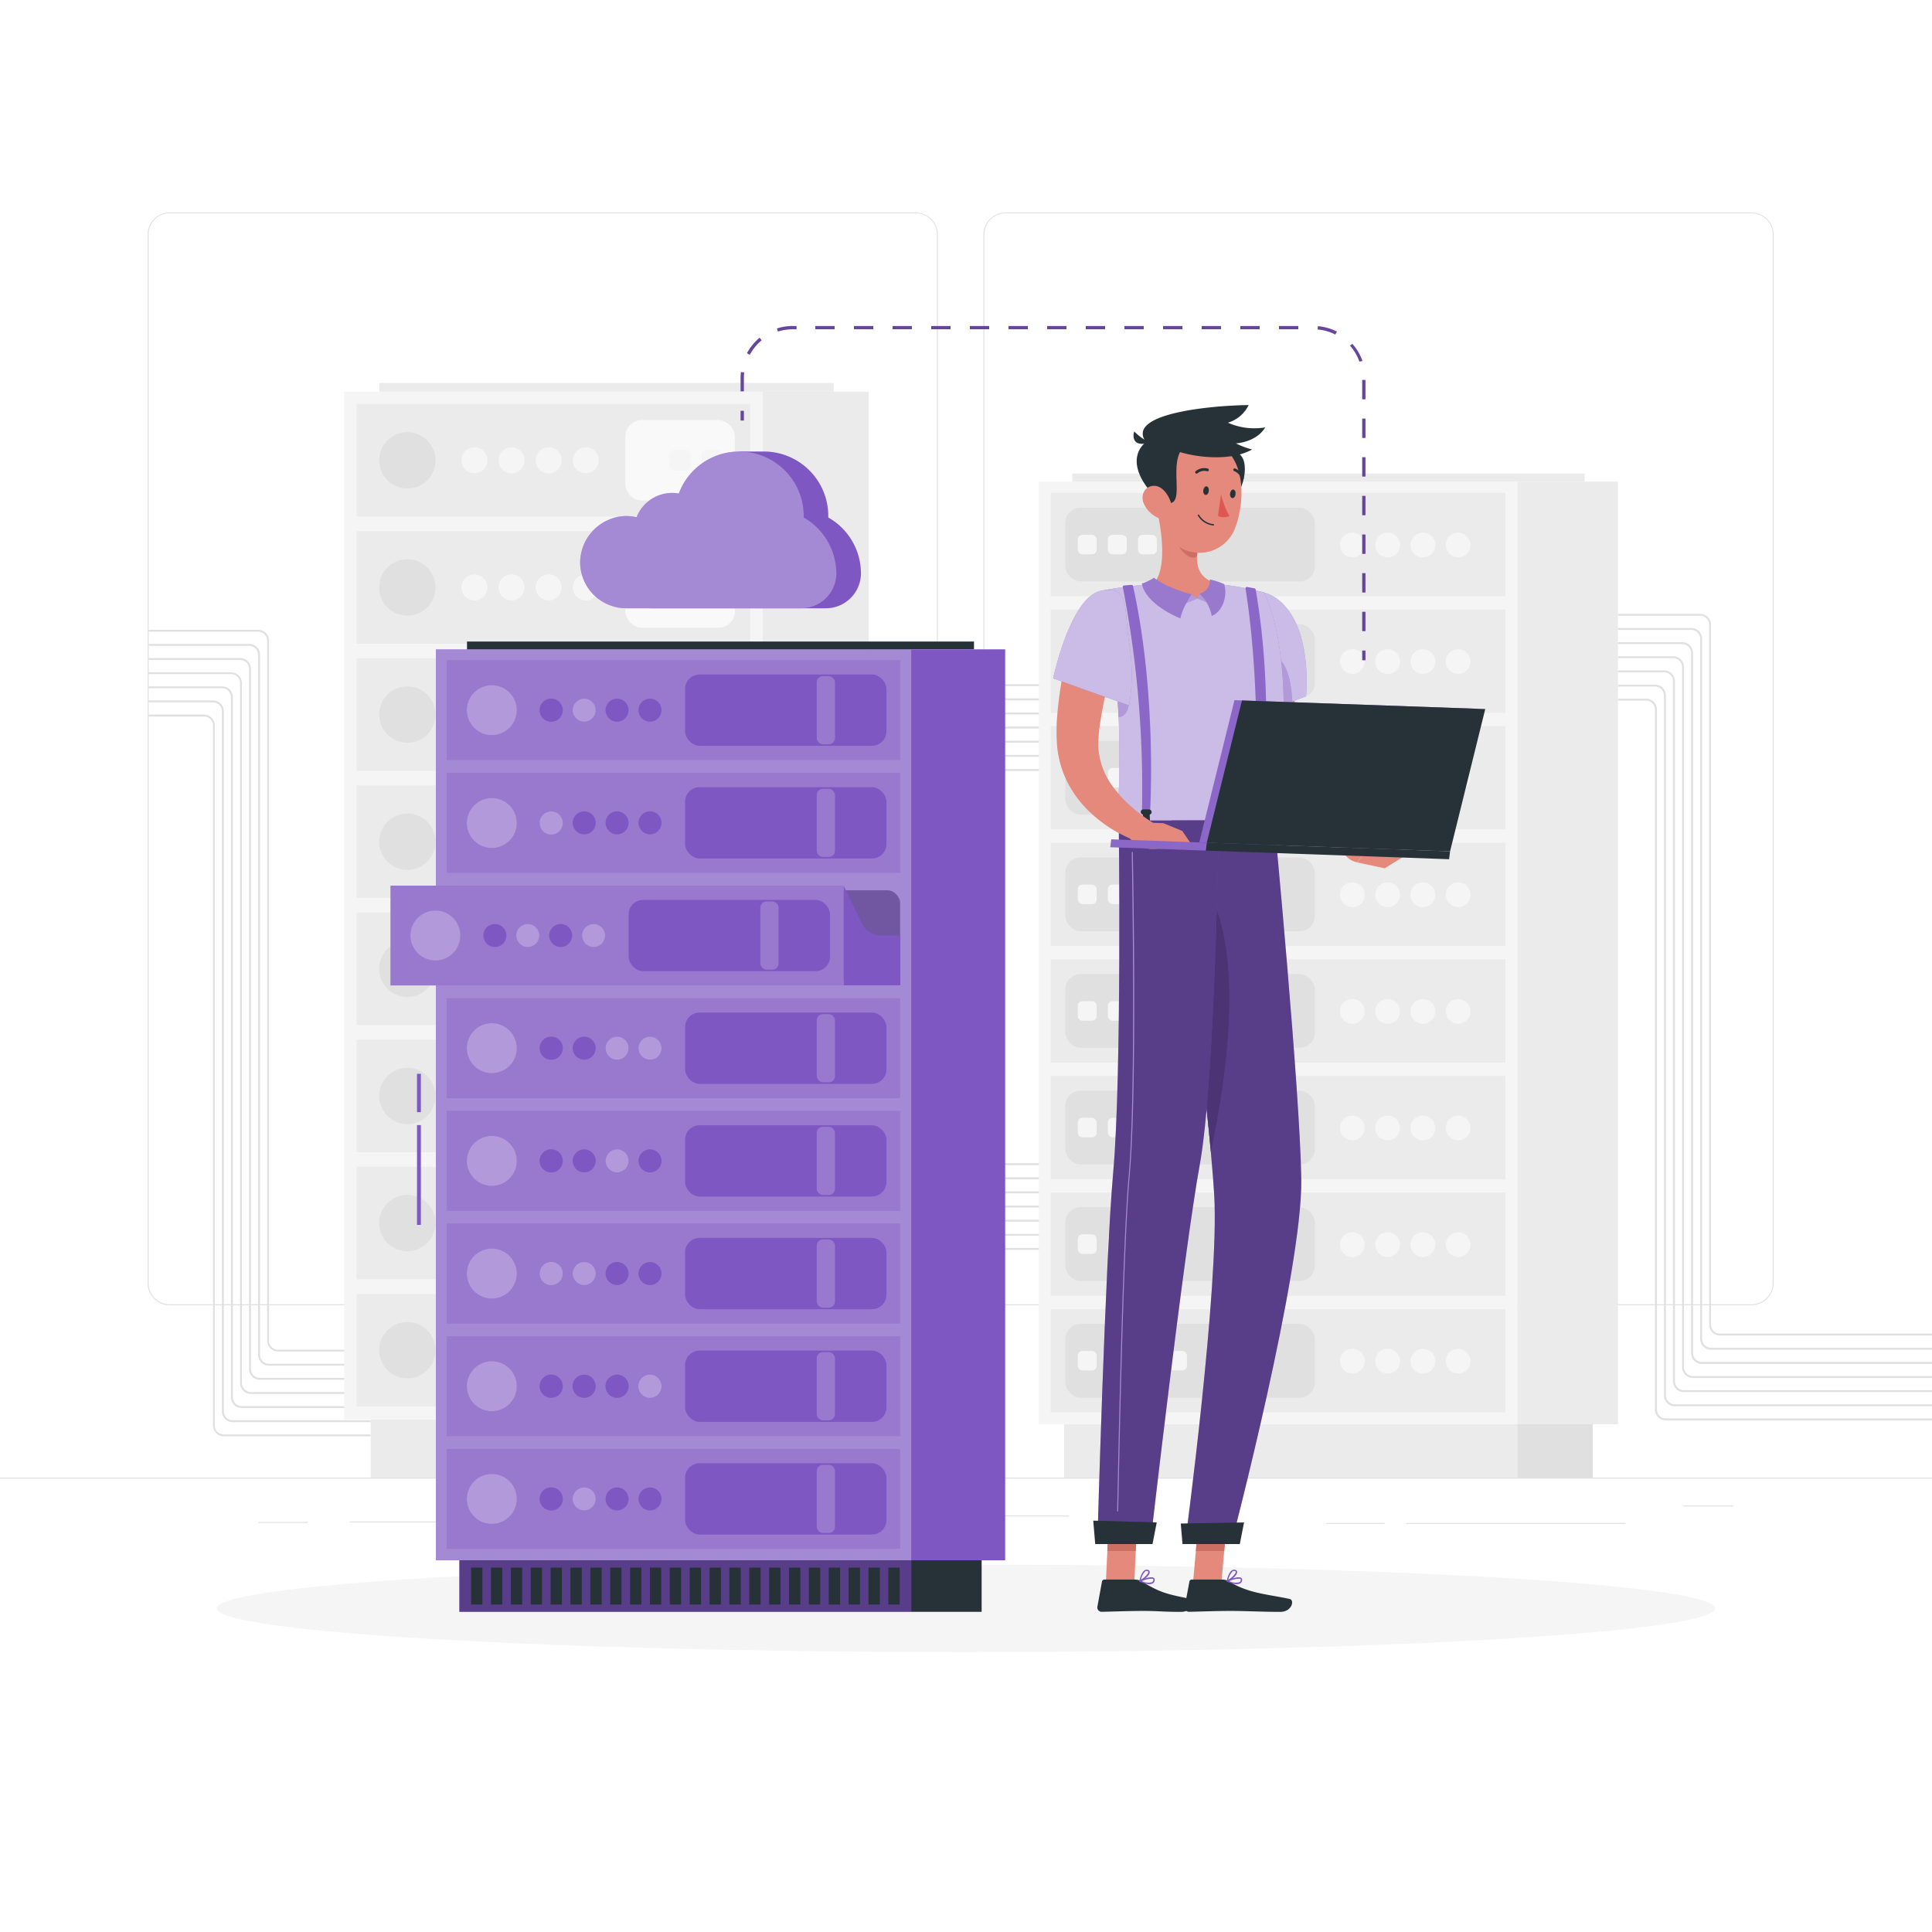<svg class="animated" id="freepik_stories-server" xmlns="http://www.w3.org/2000/svg" viewBox="0 0 500 500" version="1.1" xmlns:xlink="http://www.w3.org/1999/xlink" xmlns:svgjs="http://svgjs.com/svgjs"><style>svg#freepik_stories-server:not(.animated) .animable {opacity: 0;}svg#freepik_stories-server.animated #freepik--Device--inject-2 {animation: 3s Infinite  linear wind;animation-delay: 0s;}svg#freepik_stories-server.animated #freepik--Cloud--inject-2 {animation: 6s Infinite  linear floating;animation-delay: 0s;}svg#freepik_stories-server.animated #freepik--Line--inject-2 {animation: 6s Infinite  linear floating;animation-delay: 0s;}            @keyframes wind {                0% {                    transform: rotate( 0deg );                }                25% {                    transform: rotate( 1deg );                }                75% {                    transform: rotate( -1deg );                }            }                    @keyframes floating {                0% {                    opacity: 1;                    transform: translateY(0px);                }                50% {                    transform: translateY(-10px);                }                100% {                    opacity: 1;                    transform: translateY(0px);                }            }        </style><g id="freepik--background-complete--inject-2" style="transform-origin: 250px 224.695px 0px;" class="animable"><rect y="382.4" width="500" height="0.25" style="fill: rgb(224, 224, 224); transform-origin: 250px 382.525px 0px;" id="elyl0acppvj78" class="animable"></rect><rect x="90.5" y="393.76" width="48.63" height="0.25" style="fill: rgb(224, 224, 224); transform-origin: 114.815px 393.885px 0px;" id="elyxsa6gseig" class="animable"></rect><rect x="66.89" y="393.89" width="12.79" height="0.25" style="fill: rgb(224, 224, 224); transform-origin: 73.285px 394.015px 0px;" id="elk6uozbidgvf" class="animable"></rect><rect x="194.72" y="392.21" width="14.97" height="0.25" style="fill: rgb(224, 224, 224); transform-origin: 202.205px 392.335px 0px;" id="el9n1q92fncgg" class="animable"></rect><rect x="215.44" y="392.21" width="61.22" height="0.25" style="fill: rgb(224, 224, 224); transform-origin: 246.05px 392.335px 0px;" id="elk63n3g93jx" class="animable"></rect><rect x="363.89" y="394.14" width="56.78" height="0.25" style="fill: rgb(224, 224, 224); transform-origin: 392.28px 394.265px 0px;" id="elm2br5rn2v2n" class="animable"></rect><rect x="343.29" y="394.14" width="15.04" height="0.25" style="fill: rgb(224, 224, 224); transform-origin: 350.81px 394.265px 0px;" id="ellp3fayxzbb" class="animable"></rect><rect x="435.67" y="389.63" width="12.89" height="0.25" style="fill: rgb(224, 224, 224); transform-origin: 442.115px 389.755px 0px;" id="elvbl9lzizzxg" class="animable"></rect><path d="M237,337.8H43.91a5.71,5.71,0,0,1-5.7-5.71V60.66A5.71,5.71,0,0,1,43.91,55H237a5.71,5.71,0,0,1,5.71,5.71V332.09A5.71,5.71,0,0,1,237,337.8ZM43.91,55.2a5.46,5.46,0,0,0-5.45,5.46V332.09a5.46,5.46,0,0,0,5.45,5.46H237a5.47,5.47,0,0,0,5.46-5.46V60.66A5.47,5.47,0,0,0,237,55.2Z" style="fill: rgb(224, 224, 224); transform-origin: 140.46px 196.4px 0px;" id="elzrh7727v8el" class="animable"></path><path d="M453.31,337.8H260.21a5.72,5.72,0,0,1-5.71-5.71V60.66A5.72,5.72,0,0,1,260.21,55h193.1A5.71,5.71,0,0,1,459,60.66V332.09A5.71,5.71,0,0,1,453.31,337.8ZM260.21,55.2a5.47,5.47,0,0,0-5.46,5.46V332.09a5.47,5.47,0,0,0,5.46,5.46h193.1a5.47,5.47,0,0,0,5.46-5.46V60.66a5.47,5.47,0,0,0-5.46-5.46Z" style="fill: rgb(224, 224, 224); transform-origin: 356.75px 196.4px 0px;" id="el7m5ojq4k4ss" class="animable"></path><path d="M500,367.59H431.1a2.81,2.81,0,0,1-2.81-2.8V183.62a2.31,2.31,0,0,0-2.31-2.31h-7.25v-.5H426a2.81,2.81,0,0,1,2.81,2.81V364.79a2.31,2.31,0,0,0,2.31,2.3H500Z" style="fill: rgb(224, 224, 224); transform-origin: 459.365px 274.2px 0px;" id="elic1prg04gh" class="animable"></path><path d="M500,363.94H433.44a2.81,2.81,0,0,1-2.81-2.81V180a2.31,2.31,0,0,0-2.3-2.31h-9.6v-.5h9.6a2.81,2.81,0,0,1,2.8,2.81V361.13a2.32,2.32,0,0,0,2.31,2.31H500Z" style="fill: rgb(224, 224, 224); transform-origin: 459.365px 270.565px 0px;" id="el93z7pjtfbem" class="animable"></path><path d="M500,360.28H435.78a2.81,2.81,0,0,1-2.81-2.81V176.3a2.31,2.31,0,0,0-2.3-2.31H418.73v-.5h11.94a2.81,2.81,0,0,1,2.8,2.81V357.47a2.32,2.32,0,0,0,2.31,2.31H500Z" style="fill: rgb(224, 224, 224); transform-origin: 459.365px 266.885px 0px;" id="elh44wlkjafco" class="animable"></path><path d="M500,356.62H438.12a2.81,2.81,0,0,1-2.8-2.81V172.64a2.31,2.31,0,0,0-2.31-2.3H418.73v-.5H433a2.81,2.81,0,0,1,2.81,2.8V353.81a2.31,2.31,0,0,0,2.3,2.31H500Z" style="fill: rgb(224, 224, 224); transform-origin: 459.365px 263.23px 0px;" id="elt8foakqtmbf" class="animable"></path><path d="M500,353H440.46a2.81,2.81,0,0,1-2.8-2.81V169a2.31,2.31,0,0,0-2.31-2.31H418.73v-.5h16.62a2.81,2.81,0,0,1,2.81,2.81V350.15a2.31,2.31,0,0,0,2.3,2.31H500Z" style="fill: rgb(224, 224, 224); transform-origin: 459.365px 259.595px 0px;" id="elpot3hfpe6pp" class="animable"></path><path d="M500,349.3H442.81a2.81,2.81,0,0,1-2.81-2.81V165.33a2.31,2.31,0,0,0-2.31-2.31h-19v-.5h19a2.81,2.81,0,0,1,2.81,2.81V346.49a2.3,2.3,0,0,0,2.31,2.31H500Z" style="fill: rgb(224, 224, 224); transform-origin: 459.345px 255.91px 0px;" id="el8x05tyywskf" class="animable"></path><path d="M500,345.64H445.15a2.81,2.81,0,0,1-2.81-2.8V161.67a2.32,2.32,0,0,0-2.31-2.31h-21.3v-.5H440a2.81,2.81,0,0,1,2.81,2.81V342.84a2.3,2.3,0,0,0,2.31,2.3H500Z" style="fill: rgb(224, 224, 224); transform-origin: 459.365px 252.25px 0px;" id="elpekzdmxa0yi" class="animable"></path><rect x="217.04" y="199.02" width="61.8" height="0.5" style="fill: rgb(224, 224, 224); transform-origin: 247.94px 199.27px 0px;" id="ele9o9kz2pirm" class="animable"></rect><rect x="217.04" y="195.36" width="61.8" height="0.5" style="fill: rgb(224, 224, 224); transform-origin: 247.94px 195.61px 0px;" id="el7t0ay3xq019" class="animable"></rect><rect x="217.04" y="191.7" width="61.8" height="0.5" style="fill: rgb(224, 224, 224); transform-origin: 247.94px 191.95px 0px;" id="eloui2nc3quy" class="animable"></rect><rect x="217.04" y="188.04" width="61.8" height="0.5" style="fill: rgb(224, 224, 224); transform-origin: 247.94px 188.29px 0px;" id="elexnq3qhdbhu" class="animable"></rect><rect x="217.04" y="184.39" width="61.8" height="0.5" style="fill: rgb(224, 224, 224); transform-origin: 247.94px 184.64px 0px;" id="elihz634xs25e" class="animable"></rect><rect x="217.04" y="180.73" width="61.8" height="0.5" style="fill: rgb(224, 224, 224); transform-origin: 247.94px 180.98px 0px;" id="el4dpxfxco38b" class="animable"></rect><rect x="217.04" y="177.07" width="61.8" height="0.5" style="fill: rgb(224, 224, 224); transform-origin: 247.94px 177.32px 0px;" id="elkenhu1wz8xa" class="animable"></rect><rect x="217.04" y="322.98" width="61.8" height="0.5" style="fill: rgb(224, 224, 224); transform-origin: 247.94px 323.23px 0px;" id="elxyarbvw55r" class="animable"></rect><rect x="217.04" y="319.32" width="61.8" height="0.5" style="fill: rgb(224, 224, 224); transform-origin: 247.94px 319.57px 0px;" id="eliwmj1d51mn" class="animable"></rect><rect x="217.04" y="315.66" width="61.8" height="0.5" style="fill: rgb(224, 224, 224); transform-origin: 247.94px 315.91px 0px;" id="el9e5vb8moyun" class="animable"></rect><rect x="217.04" y="312" width="61.8" height="0.5" style="fill: rgb(224, 224, 224); transform-origin: 247.94px 312.25px 0px;" id="elhx4k1tutsu" class="animable"></rect><rect x="217.04" y="308.34" width="61.8" height="0.5" style="fill: rgb(224, 224, 224); transform-origin: 247.94px 308.59px 0px;" id="el72ou5o7yf65" class="animable"></rect><rect x="217.04" y="304.69" width="61.8" height="0.5" style="fill: rgb(224, 224, 224); transform-origin: 247.94px 304.94px 0px;" id="elyghbjnfxeo" class="animable"></rect><rect x="217.04" y="301.03" width="61.8" height="0.5" style="fill: rgb(224, 224, 224); transform-origin: 247.94px 301.28px 0px;" id="ellbdx7nxt3u" class="animable"></rect><path d="M95.94,349.77h-24A2.81,2.81,0,0,1,69.13,347V165.8a2.3,2.3,0,0,0-2.3-2.31H38.46V163H66.83a2.8,2.8,0,0,1,2.8,2.81V347a2.31,2.31,0,0,0,2.31,2.31h24Z" style="fill: rgb(224, 224, 224); transform-origin: 67.2px 256.385px 0px;" id="el4nlrymog9bl" class="animable"></path><path d="M95.94,353.43H69.6a2.81,2.81,0,0,1-2.81-2.81V169.46a2.3,2.3,0,0,0-2.3-2.31h-26v-.5h26a2.81,2.81,0,0,1,2.8,2.81V350.62a2.31,2.31,0,0,0,2.31,2.31H95.94Z" style="fill: rgb(224, 224, 224); transform-origin: 67.215px 260.04px 0px;" id="elr1zpdyzp5ws" class="animable"></path><path d="M95.94,357.09H67.26a2.81,2.81,0,0,1-2.81-2.81V173.11a2.3,2.3,0,0,0-2.3-2.3H38.46v-.5H62.15a2.81,2.81,0,0,1,2.8,2.8V354.28a2.32,2.32,0,0,0,2.31,2.31H95.94Z" style="fill: rgb(224, 224, 224); transform-origin: 67.2px 263.7px 0px;" id="elrmidahtp9cm" class="animable"></path><path d="M95.94,360.75h-31a2.81,2.81,0,0,1-2.81-2.81V176.77a2.31,2.31,0,0,0-2.31-2.31H38.46V174H59.8a2.81,2.81,0,0,1,2.81,2.81V357.94a2.32,2.32,0,0,0,2.31,2.31h31Z" style="fill: rgb(224, 224, 224); transform-origin: 67.2px 267.375px 0px;" id="elmu021osv54" class="animable"></path><path d="M95.94,364.41H62.58a2.81,2.81,0,0,1-2.81-2.81V180.43a2.31,2.31,0,0,0-2.31-2.31h-19v-.5h19a2.81,2.81,0,0,1,2.81,2.81V361.6a2.32,2.32,0,0,0,2.31,2.31H95.94Z" style="fill: rgb(224, 224, 224); transform-origin: 67.2px 271.015px 0px;" id="elxxs8yzkm2ie" class="animable"></path><path d="M95.94,368.06H60.24a2.81,2.81,0,0,1-2.81-2.8V184.09a2.32,2.32,0,0,0-2.31-2.31H38.46v-.5H55.12a2.81,2.81,0,0,1,2.81,2.81V365.26a2.31,2.31,0,0,0,2.31,2.3h35.7Z" style="fill: rgb(224, 224, 224); transform-origin: 67.2px 274.67px 0px;" id="elwbhx2s6uh1" class="animable"></path><path d="M95.94,371.72h-38a2.81,2.81,0,0,1-2.81-2.8V187.75a2.32,2.32,0,0,0-2.31-2.31H38.46v-.5H52.78a2.81,2.81,0,0,1,2.81,2.81V368.92a2.3,2.3,0,0,0,2.31,2.3h38Z" style="fill: rgb(224, 224, 224); transform-origin: 67.2px 278.33px 0px;" id="elfgdpewrddy" class="animable"></path><rect x="95.94" y="367.34" width="101.46" height="15.05" style="fill: rgb(235, 235, 235); transform-origin: 146.67px 374.865px 0px;" id="elglw4tsy8ue" class="animable"></rect><g id="elptwf50vuzpi"><rect x="197.4" y="367.34" width="20.58" height="15.05" style="fill: rgb(224, 224, 224); transform-origin: 207.69px 374.865px 0px; transform: rotate(180deg);" class="animable" id="el4p7jzrgaryr"></rect></g><rect x="89.07" y="101.38" width="108.33" height="265.97" style="fill: rgb(245, 245, 245); transform-origin: 143.235px 234.365px 0px;" id="elwfqih12my3d" class="animable"></rect><rect x="98.17" y="99.1" width="117.58" height="2.27" style="fill: rgb(235, 235, 235); transform-origin: 156.96px 100.235px 0px;" id="elv3l335c831" class="animable"></rect><g id="elmu06ytz07q"><rect x="197.4" y="101.38" width="27.44" height="265.97" style="fill: rgb(235, 235, 235); transform-origin: 211.12px 234.365px 0px; transform: rotate(180deg);" class="animable" id="elfoc7ghcbcxh"></rect></g><rect x="92.3" y="104.56" width="101.87" height="29.14" style="fill: rgb(235, 235, 235); transform-origin: 143.235px 119.13px 0px;" id="elzezlrep2c1p" class="animable"></rect><rect x="92.3" y="334.85" width="101.87" height="29.14" style="fill: rgb(235, 235, 235); transform-origin: 143.235px 349.42px 0px;" id="el9755hwzb3vh" class="animable"></rect><rect x="92.3" y="301.95" width="101.87" height="29.14" style="fill: rgb(235, 235, 235); transform-origin: 143.235px 316.52px 0px;" id="elvsewtav4wyh" class="animable"></rect><rect x="92.3" y="269.06" width="101.87" height="29.14" style="fill: rgb(235, 235, 235); transform-origin: 143.235px 283.63px 0px;" id="elwrxxbbzjqae" class="animable"></rect><rect x="92.3" y="236.16" width="101.87" height="29.14" style="fill: rgb(235, 235, 235); transform-origin: 143.235px 250.73px 0px;" id="elzszcj3fb1yo" class="animable"></rect><rect x="92.3" y="203.26" width="101.87" height="29.14" style="fill: rgb(235, 235, 235); transform-origin: 143.235px 217.83px 0px;" id="ela06jpgrikhe" class="animable"></rect><rect x="92.3" y="170.36" width="101.87" height="29.14" style="fill: rgb(235, 235, 235); transform-origin: 143.235px 184.93px 0px;" id="eld8h1uct4d7" class="animable"></rect><rect x="92.3" y="137.46" width="101.87" height="29.14" style="fill: rgb(235, 235, 235); transform-origin: 143.235px 152.03px 0px;" id="ely1rqgfh4sxi" class="animable"></rect><g id="elzlopvf9ga5g"><rect x="161.83" y="108.73" width="28.36" height="20.82" rx="4.25" style="fill: rgb(255, 255, 255); opacity: 0.7; transform-origin: 176.01px 119.14px 0px;" class="animable" id="elivt7hwohnp"></rect></g><g id="elhsp8acc1yo7"><rect x="181.56" y="116.47" width="5.32" height="5.33" rx="1.28" style="fill: rgb(245, 245, 245); transform-origin: 184.22px 119.135px 0px; transform: rotate(90deg);" class="animable" id="elcgacflbk7du"></rect></g><g id="elj1sz3vipqj"><rect x="161.83" y="141.62" width="28.36" height="20.82" rx="4.25" style="fill: rgb(255, 255, 255); opacity: 0.7; transform-origin: 176.01px 152.03px 0px;" class="animable" id="elt44socxn91p"></rect></g><g id="elb8ptbpsrvfv"><rect x="181.56" y="149.37" width="5.32" height="5.33" rx="1.28" style="fill: rgb(245, 245, 245); transform-origin: 184.22px 152.035px 0px; transform: rotate(90deg);" class="animable" id="els5i9d8332o"></rect></g><g id="el1la7ap7mf3x"><rect x="161.83" y="174.52" width="28.36" height="20.82" rx="4.25" style="fill: rgb(255, 255, 255); opacity: 0.7; transform-origin: 176.01px 184.93px 0px;" class="animable" id="elybovzlnwx"></rect></g><g id="elxvz0dteeceo"><rect x="181.56" y="182.27" width="5.32" height="5.33" rx="1.28" style="fill: rgb(245, 245, 245); transform-origin: 184.22px 184.935px 0px; transform: rotate(90deg);" class="animable" id="elpe6obo0ijak"></rect></g><g id="el28db7jlwrc4"><rect x="161.83" y="207.42" width="28.36" height="20.82" rx="4.25" style="fill: rgb(255, 255, 255); opacity: 0.7; transform-origin: 176.01px 217.83px 0px;" class="animable" id="el0xks3tb324xj"></rect></g><g id="elsrkb1dn1zrn"><rect x="181.56" y="215.17" width="5.32" height="5.33" rx="1.28" style="fill: rgb(245, 245, 245); transform-origin: 184.22px 217.835px 0px; transform: rotate(90deg);" class="animable" id="el56rly88i66"></rect></g><g id="el107u6necs5g8"><rect x="161.83" y="240.32" width="28.36" height="20.82" rx="4.25" style="fill: rgb(255, 255, 255); opacity: 0.7; transform-origin: 176.01px 250.73px 0px;" class="animable" id="el8qtv555mmml"></rect></g><g id="ellfdtuxft5jr"><rect x="181.56" y="248.06" width="5.32" height="5.33" rx="1.28" style="fill: rgb(245, 245, 245); transform-origin: 184.22px 250.725px 0px; transform: rotate(90deg);" class="animable" id="eluwzqymu4x4"></rect></g><g id="elxagwivqcpz"><rect x="161.83" y="273.22" width="28.36" height="20.82" rx="4.25" style="fill: rgb(255, 255, 255); opacity: 0.7; transform-origin: 176.01px 283.63px 0px;" class="animable" id="eleihjuvth71"></rect></g><g id="elsw351xzleom"><rect x="181.56" y="280.96" width="5.32" height="5.33" rx="1.28" style="fill: rgb(245, 245, 245); transform-origin: 184.22px 283.625px 0px; transform: rotate(90deg);" class="animable" id="elvu37jc1d7i"></rect></g><g id="el0ayar7hd2bho"><rect x="161.83" y="306.12" width="28.36" height="20.82" rx="4.25" style="fill: rgb(255, 255, 255); opacity: 0.7; transform-origin: 176.01px 316.53px 0px;" class="animable" id="el3dklo8y94yw"></rect></g><g id="elm54nv3mop2"><rect x="181.56" y="313.86" width="5.32" height="5.33" rx="1.28" style="fill: rgb(245, 245, 245); transform-origin: 184.22px 316.525px 0px; transform: rotate(90deg);" class="animable" id="elxwcx2m3txx"></rect></g><g id="eld8kjxo9veo"><rect x="161.83" y="339.01" width="28.36" height="20.82" rx="4.25" style="fill: rgb(255, 255, 255); opacity: 0.7; transform-origin: 176.01px 349.42px 0px;" class="animable" id="el4g3w5hoeap5"></rect></g><g id="el3retpj49u65"><rect x="181.56" y="346.76" width="5.32" height="5.33" rx="1.28" style="fill: rgb(245, 245, 245); transform-origin: 184.22px 349.425px 0px; transform: rotate(90deg);" class="animable" id="el8fbs0li4yz"></rect></g><g id="eldu9vn873bve"><rect x="173.35" y="116.47" width="5.32" height="5.33" rx="1.28" style="fill: rgb(245, 245, 245); transform-origin: 176.01px 119.135px 0px; transform: rotate(90deg);" class="animable" id="eligowf0auh8n"></rect></g><g id="el5fkxb3bjd32"><rect x="173.35" y="149.37" width="5.32" height="5.33" rx="1.28" style="fill: rgb(245, 245, 245); transform-origin: 176.01px 152.035px 0px; transform: rotate(90deg);" class="animable" id="el2lvtyskon62"></rect></g><g id="el96jv34xbv6"><rect x="173.35" y="182.27" width="5.32" height="5.33" rx="1.28" style="fill: rgb(245, 245, 245); transform-origin: 176.01px 184.935px 0px; transform: rotate(90deg);" class="animable" id="elepv3hcv7w0u"></rect></g><g id="el07p3ub3vpgrv"><rect x="173.35" y="215.17" width="5.32" height="5.33" rx="1.28" style="fill: rgb(245, 245, 245); transform-origin: 176.01px 217.835px 0px; transform: rotate(90deg);" class="animable" id="elysd5unb76y"></rect></g><g id="el7e39sudt94d"><rect x="173.35" y="248.06" width="5.32" height="5.33" rx="1.28" style="fill: rgb(245, 245, 245); transform-origin: 176.01px 250.725px 0px; transform: rotate(90deg);" class="animable" id="eluy1mku95gi"></rect></g><g id="elccksczq22q"><rect x="173.35" y="280.96" width="5.32" height="5.33" rx="1.28" style="fill: rgb(245, 245, 245); transform-origin: 176.01px 283.625px 0px; transform: rotate(90deg);" class="animable" id="el09ss0jb2xzjc"></rect></g><g id="ele2bdpsgxy15"><rect x="173.35" y="313.86" width="5.32" height="5.33" rx="1.28" style="fill: rgb(245, 245, 245); transform-origin: 176.01px 316.525px 0px; transform: rotate(90deg);" class="animable" id="ele39e65zjbhu"></rect></g><g id="elm6ab2d8ojlp"><rect x="173.35" y="346.76" width="5.32" height="5.33" rx="1.28" style="fill: rgb(245, 245, 245); transform-origin: 176.01px 349.425px 0px; transform: rotate(90deg);" class="animable" id="elwnhs9vil1nr"></rect></g><circle cx="151.6" cy="119.13" r="3.36" style="fill: rgb(245, 245, 245); transform-origin: 151.6px 119.13px 0px;" id="elbvz0r9h3to" class="animable"></circle><path d="M145.36,119.13a3.37,3.37,0,1,1-3.37-3.36A3.37,3.37,0,0,1,145.36,119.13Z" style="fill: rgb(245, 245, 245); transform-origin: 141.99px 119.14px 0px;" id="elnn1bmql2tf" class="animable"></path><path d="M135.75,119.13a3.37,3.37,0,1,1-3.37-3.36A3.37,3.37,0,0,1,135.75,119.13Z" style="fill: rgb(245, 245, 245); transform-origin: 132.38px 119.14px 0px;" id="elpjccf8bz0d" class="animable"></path><circle cx="122.77" cy="119.13" r="3.36" style="fill: rgb(245, 245, 245); transform-origin: 122.77px 119.13px 0px;" id="els4sn80uxohl" class="animable"></circle><circle cx="151.6" cy="152.03" r="3.36" style="fill: rgb(245, 245, 245); transform-origin: 151.6px 152.03px 0px;" id="elaobnrxbivq" class="animable"></circle><path d="M145.36,152a3.37,3.37,0,1,1-3.37-3.36A3.37,3.37,0,0,1,145.36,152Z" style="fill: rgb(245, 245, 245); transform-origin: 141.99px 152.01px 0px;" id="elq9lijwpbruq" class="animable"></path><path d="M135.75,152a3.37,3.37,0,1,1-3.37-3.36A3.37,3.37,0,0,1,135.75,152Z" style="fill: rgb(245, 245, 245); transform-origin: 132.38px 152.01px 0px;" id="elflotb5nlpb" class="animable"></path><circle cx="122.77" cy="152.03" r="3.36" style="fill: rgb(245, 245, 245); transform-origin: 122.77px 152.03px 0px;" id="elfzeohqvk096" class="animable"></circle><path d="M155,184.93a3.37,3.37,0,1,1-3.37-3.36A3.36,3.36,0,0,1,155,184.93Z" style="fill: rgb(245, 245, 245); transform-origin: 151.63px 184.94px 0px;" id="elntzilnmwfq" class="animable"></path><path d="M145.36,184.93a3.37,3.37,0,1,1-3.37-3.36A3.36,3.36,0,0,1,145.36,184.93Z" style="fill: rgb(245, 245, 245); transform-origin: 141.99px 184.94px 0px;" id="el9ljd7kjzhhn" class="animable"></path><path d="M135.75,184.93a3.37,3.37,0,1,1-3.37-3.36A3.36,3.36,0,0,1,135.75,184.93Z" style="fill: rgb(245, 245, 245); transform-origin: 132.38px 184.94px 0px;" id="elrzzlu7fa7gk" class="animable"></path><path d="M126.14,184.93a3.37,3.37,0,1,1-3.37-3.36A3.36,3.36,0,0,1,126.14,184.93Z" style="fill: rgb(245, 245, 245); transform-origin: 122.77px 184.94px 0px;" id="elb0mdeyee24q" class="animable"></path><path d="M155,217.83a3.37,3.37,0,1,1-3.37-3.36A3.36,3.36,0,0,1,155,217.83Z" style="fill: rgb(245, 245, 245); transform-origin: 151.63px 217.84px 0px;" id="elqgob8lxr7y" class="animable"></path><path d="M145.36,217.83a3.37,3.37,0,1,1-3.37-3.36A3.36,3.36,0,0,1,145.36,217.83Z" style="fill: rgb(245, 245, 245); transform-origin: 141.99px 217.84px 0px;" id="elmdw31pw6dy" class="animable"></path><path d="M135.75,217.83a3.37,3.37,0,1,1-3.37-3.36A3.36,3.36,0,0,1,135.75,217.83Z" style="fill: rgb(245, 245, 245); transform-origin: 132.38px 217.84px 0px;" id="el6ccjgz0dkj6" class="animable"></path><path d="M126.14,217.83a3.37,3.37,0,1,1-3.37-3.36A3.36,3.36,0,0,1,126.14,217.83Z" style="fill: rgb(245, 245, 245); transform-origin: 122.77px 217.84px 0px;" id="eltpoj5j4sih" class="animable"></path><path d="M155,250.73a3.37,3.37,0,1,1-3.37-3.37A3.36,3.36,0,0,1,155,250.73Z" style="fill: rgb(245, 245, 245); transform-origin: 151.63px 250.73px 0px;" id="el3hwn16qi769" class="animable"></path><path d="M145.36,250.73a3.37,3.37,0,1,1-3.37-3.37A3.36,3.36,0,0,1,145.36,250.73Z" style="fill: rgb(245, 245, 245); transform-origin: 141.99px 250.73px 0px;" id="elm4pyfcceyw" class="animable"></path><path d="M135.75,250.73a3.37,3.37,0,1,1-3.37-3.37A3.36,3.36,0,0,1,135.75,250.73Z" style="fill: rgb(245, 245, 245); transform-origin: 132.38px 250.73px 0px;" id="elumwakdftznk" class="animable"></path><path d="M126.14,250.73a3.37,3.37,0,1,1-3.37-3.37A3.36,3.36,0,0,1,126.14,250.73Z" style="fill: rgb(245, 245, 245); transform-origin: 122.77px 250.73px 0px;" id="eldtz10gmv73" class="animable"></path><path d="M155,283.63a3.37,3.37,0,1,1-3.37-3.37A3.37,3.37,0,0,1,155,283.63Z" style="fill: rgb(245, 245, 245); transform-origin: 151.63px 283.63px 0px;" id="elnfvfnsmsjq" class="animable"></path><path d="M145.36,283.63a3.37,3.37,0,1,1-3.37-3.37A3.37,3.37,0,0,1,145.36,283.63Z" style="fill: rgb(245, 245, 245); transform-origin: 141.99px 283.63px 0px;" id="elot56271lyse" class="animable"></path><path d="M135.75,283.63a3.37,3.37,0,1,1-3.37-3.37A3.37,3.37,0,0,1,135.75,283.63Z" style="fill: rgb(245, 245, 245); transform-origin: 132.38px 283.63px 0px;" id="elt3pxdh3ajrc" class="animable"></path><path d="M126.14,283.63a3.37,3.37,0,1,1-3.37-3.37A3.37,3.37,0,0,1,126.14,283.63Z" style="fill: rgb(245, 245, 245); transform-origin: 122.77px 283.63px 0px;" id="elqr8no8hh6cc" class="animable"></path><circle cx="151.6" cy="316.52" r="3.36" style="fill: rgb(245, 245, 245); transform-origin: 151.6px 316.52px 0px;" id="el0czqhif0fohk" class="animable"></circle><path d="M145.36,316.52a3.37,3.37,0,1,1-3.37-3.36A3.37,3.37,0,0,1,145.36,316.52Z" style="fill: rgb(245, 245, 245); transform-origin: 141.99px 316.53px 0px;" id="elwaw7e8c7ss" class="animable"></path><path d="M135.75,316.52a3.37,3.37,0,1,1-3.37-3.36A3.37,3.37,0,0,1,135.75,316.52Z" style="fill: rgb(245, 245, 245); transform-origin: 132.38px 316.53px 0px;" id="elfdti9vmqfhp" class="animable"></path><circle cx="122.77" cy="316.52" r="3.36" style="fill: rgb(245, 245, 245); transform-origin: 122.77px 316.52px 0px;" id="eltlunrrp83ch" class="animable"></circle><circle cx="151.6" cy="349.42" r="3.36" style="fill: rgb(245, 245, 245); transform-origin: 151.6px 349.42px 0px;" id="eluoszd9cbd9h" class="animable"></circle><path d="M145.36,349.42a3.37,3.37,0,1,1-3.37-3.36A3.37,3.37,0,0,1,145.36,349.42Z" style="fill: rgb(245, 245, 245); transform-origin: 141.99px 349.43px 0px;" id="elpsmddzoi19g" class="animable"></path><path d="M135.75,349.42a3.37,3.37,0,1,1-3.37-3.36A3.37,3.37,0,0,1,135.75,349.42Z" style="fill: rgb(245, 245, 245); transform-origin: 132.38px 349.43px 0px;" id="el2sj5r4firm6" class="animable"></path><circle cx="122.77" cy="349.42" r="3.36" style="fill: rgb(245, 245, 245); transform-origin: 122.77px 349.42px 0px;" id="elkzcvdeazack" class="animable"></circle><circle cx="105.42" cy="119.13" r="7.29" style="fill: rgb(224, 224, 224); transform-origin: 105.42px 119.13px 0px;" id="eli2ndy3pj72n" class="animable"></circle><circle cx="105.42" cy="152.03" r="7.29" style="fill: rgb(224, 224, 224); transform-origin: 105.42px 152.03px 0px;" id="elpare1quceee" class="animable"></circle><g id="elbs94yh7gg3r"><circle cx="105.42" cy="184.93" r="7.29" style="fill: rgb(224, 224, 224); transform-origin: 105.42px 184.93px 0px; transform: rotate(-80.8deg);" class="animable" id="el05uo7kc1kvjv"></circle></g><g id="elxs0v25wiuvh"><circle cx="105.42" cy="217.83" r="7.29" style="fill: rgb(224, 224, 224); transform-origin: 105.42px 217.83px 0px; transform: rotate(-80.8deg);" class="animable" id="el00gtmywhgptn"></circle></g><g id="elf5wc72cc6vg"><circle cx="105.42" cy="250.73" r="7.29" style="fill: rgb(224, 224, 224); transform-origin: 105.42px 250.73px 0px; transform: rotate(-22.39deg);" class="animable" id="elpgmlrmz49xa"></circle></g><g id="eljkryrp3kbc"><circle cx="105.42" cy="283.63" r="7.29" style="fill: rgb(224, 224, 224); transform-origin: 105.42px 283.63px 0px; transform: rotate(-22.39deg);" class="animable" id="elhzvmzek4siw"></circle></g><circle cx="105.42" cy="316.52" r="7.29" style="fill: rgb(224, 224, 224); transform-origin: 105.42px 316.52px 0px;" id="eleadrx1ytgrg" class="animable"></circle><circle cx="105.42" cy="349.42" r="7.29" style="fill: rgb(224, 224, 224); transform-origin: 105.42px 349.42px 0px;" id="ellz9qicfj4dc" class="animable"></circle><rect x="275.37" y="368.59" width="117.31" height="13.81" style="fill: rgb(235, 235, 235); transform-origin: 334.025px 375.495px 0px;" id="elb3egfc8pze" class="animable"></rect><g id="el4x6q4djpy3r"><rect x="392.67" y="368.59" width="19.54" height="13.81" style="fill: rgb(224, 224, 224); transform-origin: 402.44px 375.495px 0px; transform: rotate(180deg);" class="animable" id="el90ow3o67kwk"></rect></g><rect x="268.85" y="124.65" width="123.82" height="243.94" style="fill: rgb(245, 245, 245); transform-origin: 330.76px 246.62px 0px;" id="elqpgnsepmjh9" class="animable"></rect><rect x="277.49" y="122.56" width="132.6" height="2.09" style="fill: rgb(235, 235, 235); transform-origin: 343.79px 123.605px 0px;" id="elzyd5r2f69t" class="animable"></rect><g id="elaxego2srani"><rect x="392.67" y="124.65" width="26.06" height="243.94" style="fill: rgb(235, 235, 235); transform-origin: 405.7px 246.62px 0px; transform: rotate(180deg);" class="animable" id="elg1koqdc7a5u"></rect></g><g id="el068ob80pazpe"><rect x="271.91" y="127.57" width="117.69" height="26.73" style="fill: rgb(235, 235, 235); transform-origin: 330.755px 140.935px 0px; transform: rotate(180deg);" class="animable" id="elpxm66aekrlb"></rect></g><g id="elldzlrm175va"><rect x="271.91" y="338.79" width="117.69" height="26.73" style="fill: rgb(235, 235, 235); transform-origin: 330.755px 352.155px 0px; transform: rotate(180deg);" class="animable" id="eleb30we4fb67"></rect></g><g id="eliz3fj3vvbmj"><rect x="271.91" y="308.62" width="117.69" height="26.73" style="fill: rgb(235, 235, 235); transform-origin: 330.755px 321.985px 0px; transform: rotate(180deg);" class="animable" id="elkymdpy46lxp"></rect></g><g id="eloe344s7o85"><rect x="271.91" y="278.44" width="117.69" height="26.73" style="fill: rgb(235, 235, 235); transform-origin: 330.755px 291.805px 0px; transform: rotate(180deg);" class="animable" id="el4eqbqz2tl4n"></rect></g><g id="elvtxng55epv"><rect x="271.91" y="248.27" width="117.69" height="26.73" style="fill: rgb(235, 235, 235); transform-origin: 330.755px 261.635px 0px; transform: rotate(180deg);" class="animable" id="ely68tx07wgo"></rect></g><g id="elfdhkwdsw4n"><rect x="271.91" y="218.09" width="117.69" height="26.73" style="fill: rgb(235, 235, 235); transform-origin: 330.755px 231.455px 0px; transform: rotate(180deg);" class="animable" id="el71zxdxw2jtj"></rect></g><g id="eljw4pt4pk4e"><rect x="271.91" y="187.92" width="117.69" height="26.73" style="fill: rgb(235, 235, 235); transform-origin: 330.755px 201.285px 0px; transform: rotate(180deg);" class="animable" id="ell5ggxs2jhd"></rect></g><g id="elvdt2cicllze"><rect x="271.91" y="157.74" width="117.69" height="26.73" style="fill: rgb(235, 235, 235); transform-origin: 330.755px 171.105px 0px; transform: rotate(180deg);" class="animable" id="elto0v1fzlre"></rect></g><g id="elhkok4054k9"><rect x="275.7" y="131.39" width="64.59" height="19.09" rx="3.97" style="fill: rgb(224, 224, 224); transform-origin: 307.995px 140.935px 0px; transform: rotate(180deg);" class="animable" id="elplzz2d5w4bh"></rect></g><g id="el8mu75uoj058"><rect x="278.93" y="138.41" width="4.88" height="5.06" rx="1.19" style="fill: rgb(245, 245, 245); transform-origin: 281.37px 140.94px 0px; transform: rotate(90deg);" class="animable" id="elf0qrm1vhl0f"></rect></g><g id="el8xwsca00ykh"><rect x="275.7" y="161.56" width="64.59" height="19.09" rx="3.97" style="fill: rgb(224, 224, 224); transform-origin: 307.995px 171.105px 0px; transform: rotate(180deg);" class="animable" id="elyqz82cw9clr"></rect></g><g id="el0grbuf3yciv"><rect x="278.93" y="168.58" width="4.88" height="5.06" rx="1.19" style="fill: rgb(245, 245, 245); transform-origin: 281.37px 171.11px 0px; transform: rotate(90deg);" class="animable" id="elj6ryn4e1ta"></rect></g><g id="elqw0acngkqrg"><rect x="275.7" y="191.74" width="64.59" height="19.09" rx="3.97" style="fill: rgb(224, 224, 224); transform-origin: 307.995px 201.285px 0px; transform: rotate(180deg);" class="animable" id="ely1v7gtdcaz"></rect></g><g id="elhkzeqbik4j"><rect x="278.93" y="198.75" width="4.88" height="5.06" rx="1.19" style="fill: rgb(245, 245, 245); transform-origin: 281.37px 201.28px 0px; transform: rotate(90deg);" class="animable" id="elpnvkk9lc9l"></rect></g><g id="elsptxz6nya3q"><rect x="275.7" y="221.91" width="64.59" height="19.09" rx="3.97" style="fill: rgb(224, 224, 224); transform-origin: 307.995px 231.455px 0px; transform: rotate(180deg);" class="animable" id="elojqsnrykj2c"></rect></g><g id="els0wmc1ibdrs"><rect x="278.93" y="228.93" width="4.88" height="5.06" rx="1.19" style="fill: rgb(245, 245, 245); transform-origin: 281.37px 231.46px 0px; transform: rotate(90deg);" class="animable" id="elanu2jspzdcj"></rect></g><g id="elxpqsvatx0j"><rect x="275.7" y="252.08" width="64.59" height="19.09" rx="3.97" style="fill: rgb(224, 224, 224); transform-origin: 307.995px 261.625px 0px; transform: rotate(180deg);" class="animable" id="elif1tr1b1hh"></rect></g><g id="elc3jgmk4x57o"><rect x="278.93" y="259.1" width="4.88" height="5.06" rx="1.19" style="fill: rgb(245, 245, 245); transform-origin: 281.37px 261.63px 0px; transform: rotate(90deg);" class="animable" id="elrziygj5mf7i"></rect></g><g id="ely7jco38jmff"><rect x="275.7" y="282.26" width="64.59" height="19.09" rx="3.97" style="fill: rgb(224, 224, 224); transform-origin: 307.995px 291.805px 0px; transform: rotate(180deg);" class="animable" id="el0atu1ql7hees"></rect></g><g id="eljg4o9g35vm8"><rect x="278.93" y="289.28" width="4.88" height="5.06" rx="1.19" style="fill: rgb(245, 245, 245); transform-origin: 281.37px 291.81px 0px; transform: rotate(90deg);" class="animable" id="elk4c8njifv8g"></rect></g><g id="el3k6h1y4g4dy"><rect x="275.7" y="312.43" width="64.59" height="19.09" rx="3.97" style="fill: rgb(224, 224, 224); transform-origin: 307.995px 321.975px 0px; transform: rotate(180deg);" class="animable" id="elgj9d8djix4"></rect></g><g id="elvj1atqy3k5"><rect x="278.93" y="319.45" width="4.88" height="5.06" rx="1.19" style="fill: rgb(245, 245, 245); transform-origin: 281.37px 321.98px 0px; transform: rotate(90deg);" class="animable" id="elq58pwk0cpne"></rect></g><g id="el2t2xebc3ooa"><rect x="275.7" y="342.61" width="64.59" height="19.09" rx="3.97" style="fill: rgb(224, 224, 224); transform-origin: 307.995px 352.155px 0px; transform: rotate(180deg);" class="animable" id="elw4kzgbtvox8"></rect></g><g id="elmwny009qxom"><rect x="278.93" y="349.62" width="4.88" height="5.06" rx="1.19" style="fill: rgb(245, 245, 245); transform-origin: 281.37px 352.15px 0px; transform: rotate(90deg);" class="animable" id="ellwouxwfa3y"></rect></g><g id="els9um9kookld"><rect x="286.72" y="138.41" width="4.88" height="5.06" rx="1.19" style="fill: rgb(245, 245, 245); transform-origin: 289.16px 140.94px 0px; transform: rotate(90deg);" class="animable" id="el1ofcib4zrlm"></rect></g><g id="elxssyxjx5fa"><rect x="286.72" y="168.58" width="4.88" height="5.06" rx="1.19" style="fill: rgb(245, 245, 245); transform-origin: 289.16px 171.11px 0px; transform: rotate(90deg);" class="animable" id="elvg8cvo25huf"></rect></g><g id="elselj5exnkm"><rect x="286.72" y="198.75" width="4.88" height="5.06" rx="1.19" style="fill: rgb(245, 245, 245); transform-origin: 289.16px 201.28px 0px; transform: rotate(90deg);" class="animable" id="elo69119r0jqm"></rect></g><g id="el9ky5ioxcuw"><rect x="286.72" y="228.93" width="4.88" height="5.06" rx="1.19" style="fill: rgb(245, 245, 245); transform-origin: 289.16px 231.46px 0px; transform: rotate(90deg);" class="animable" id="el4r6st2h9yxv"></rect></g><g id="elepiga6xucne"><rect x="286.72" y="259.1" width="4.88" height="5.06" rx="1.19" style="fill: rgb(245, 245, 245); transform-origin: 289.16px 261.63px 0px; transform: rotate(90deg);" class="animable" id="el4t66ugvn6qw"></rect></g><g id="ellfp32jvhmi9"><rect x="286.72" y="289.28" width="4.88" height="5.06" rx="1.19" style="fill: rgb(245, 245, 245); transform-origin: 289.16px 291.81px 0px; transform: rotate(90deg);" class="animable" id="elvencntpc4sj"></rect></g><g id="elh7f7sv2nv7g"><rect x="286.72" y="319.45" width="4.88" height="5.06" rx="1.19" style="fill: rgb(245, 245, 245); transform-origin: 289.16px 321.98px 0px; transform: rotate(90deg);" class="animable" id="elwxg5u9yyc2f"></rect></g><g id="ell0lxm08frha"><rect x="286.72" y="349.62" width="4.88" height="5.06" rx="1.19" style="fill: rgb(245, 245, 245); transform-origin: 289.16px 352.15px 0px; transform: rotate(90deg);" class="animable" id="el7wn31y4r0qe"></rect></g><g id="elyrzjehlydl8"><rect x="294.51" y="138.41" width="4.88" height="5.06" rx="1.19" style="fill: rgb(245, 245, 245); transform-origin: 296.95px 140.94px 0px; transform: rotate(90deg);" class="animable" id="el96ojpcm1mqr"></rect></g><g id="elxh8fwqw3lz"><rect x="294.51" y="168.58" width="4.88" height="5.06" rx="1.19" style="fill: rgb(245, 245, 245); transform-origin: 296.95px 171.11px 0px; transform: rotate(90deg);" class="animable" id="ellzwv7pu519m"></rect></g><g id="el5ci14x7tizv"><rect x="294.51" y="198.75" width="4.88" height="5.06" rx="1.19" style="fill: rgb(245, 245, 245); transform-origin: 296.95px 201.28px 0px; transform: rotate(90deg);" class="animable" id="elx00a7mta6a"></rect></g><g id="eld1pdusu24y"><rect x="294.51" y="228.93" width="4.88" height="5.06" rx="1.19" style="fill: rgb(245, 245, 245); transform-origin: 296.95px 231.46px 0px; transform: rotate(90deg);" class="animable" id="el2l3ytvusr7j"></rect></g><g id="elyupnwpqyzm"><rect x="294.51" y="259.1" width="4.88" height="5.06" rx="1.19" style="fill: rgb(245, 245, 245); transform-origin: 296.95px 261.63px 0px; transform: rotate(90deg);" class="animable" id="elh50ikcvguju"></rect></g><g id="elz0qqx7v1h1"><rect x="294.51" y="289.28" width="4.88" height="5.06" rx="1.19" style="fill: rgb(245, 245, 245); transform-origin: 296.95px 291.81px 0px; transform: rotate(90deg);" class="animable" id="els889zkjakz"></rect></g><g id="elb2vc7o0rko9"><rect x="294.51" y="319.45" width="4.88" height="5.06" rx="1.19" style="fill: rgb(245, 245, 245); transform-origin: 296.95px 321.98px 0px; transform: rotate(90deg);" class="animable" id="ellml902ggxus"></rect></g><g id="elnfz3cigoquq"><rect x="294.51" y="349.62" width="4.88" height="5.06" rx="1.19" style="fill: rgb(245, 245, 245); transform-origin: 296.95px 352.15px 0px; transform: rotate(90deg);" class="animable" id="elzyhg3ru2w6m"></rect></g><g id="el8hrb79ksel"><rect x="302.3" y="138.41" width="4.88" height="5.06" rx="1.19" style="fill: rgb(245, 245, 245); transform-origin: 304.74px 140.94px 0px; transform: rotate(90deg);" class="animable" id="elt7cpy4ephkq"></rect></g><g id="el4oj4omon4lr"><rect x="302.3" y="168.58" width="4.88" height="5.06" rx="1.19" style="fill: rgb(245, 245, 245); transform-origin: 304.74px 171.11px 0px; transform: rotate(90deg);" class="animable" id="elgrv51tpsnmn"></rect></g><g id="elaxcgw9kebzl"><rect x="302.3" y="198.75" width="4.88" height="5.06" rx="1.19" style="fill: rgb(245, 245, 245); transform-origin: 304.74px 201.28px 0px; transform: rotate(90deg);" class="animable" id="elvs1atbdn4ks"></rect></g><g id="elv4n9xpchid"><rect x="302.3" y="228.93" width="4.88" height="5.06" rx="1.19" style="fill: rgb(245, 245, 245); transform-origin: 304.74px 231.46px 0px; transform: rotate(90deg);" class="animable" id="ellyqg39rrn1d"></rect></g><g id="elwmhz67wxc2k"><rect x="302.3" y="259.1" width="4.88" height="5.06" rx="1.19" style="fill: rgb(245, 245, 245); transform-origin: 304.74px 261.63px 0px; transform: rotate(90deg);" class="animable" id="eliezgk8yfxj"></rect></g><g id="elfymn73kn1rj"><rect x="302.3" y="289.28" width="4.88" height="5.06" rx="1.19" style="fill: rgb(245, 245, 245); transform-origin: 304.74px 291.81px 0px; transform: rotate(90deg);" class="animable" id="elmfb0hr38cr"></rect></g><g id="elekxd8p0l8m"><rect x="302.3" y="319.45" width="4.88" height="5.06" rx="1.19" style="fill: rgb(245, 245, 245); transform-origin: 304.74px 321.98px 0px; transform: rotate(90deg);" class="animable" id="eltlponyv7aul"></rect></g><g id="elq88f1yyerb"><rect x="302.3" y="349.62" width="4.88" height="5.06" rx="1.19" style="fill: rgb(245, 245, 245); transform-origin: 304.74px 352.15px 0px; transform: rotate(90deg);" class="animable" id="eld1svkgf1rrb"></rect></g><path d="M346.8,140.94a3.2,3.2,0,1,0,3.2-3.09A3.14,3.14,0,0,0,346.8,140.94Z" style="fill: rgb(245, 245, 245); transform-origin: 349.998px 141.05px 0px;" id="el17yd8i1mkhh" class="animable"></path><path d="M355.93,140.94a3.2,3.2,0,1,0,3.19-3.09A3.14,3.14,0,0,0,355.93,140.94Z" style="fill: rgb(245, 245, 245); transform-origin: 359.128px 141.05px 0px;" id="el13p4oybb37a" class="animable"></path><path d="M365.05,140.94a3.2,3.2,0,1,0,3.2-3.09A3.14,3.14,0,0,0,365.05,140.94Z" style="fill: rgb(245, 245, 245); transform-origin: 368.248px 141.05px 0px;" id="elxmuxhipvuir" class="animable"></path><path d="M374.18,140.94a3.19,3.19,0,1,0,3.19-3.09A3.14,3.14,0,0,0,374.18,140.94Z" style="fill: rgb(245, 245, 245); transform-origin: 377.368px 141.04px 0px;" id="elgj7lgowuuq" class="animable"></path><path d="M346.8,171.11A3.2,3.2,0,1,0,350,168,3.14,3.14,0,0,0,346.8,171.11Z" style="fill: rgb(245, 245, 245); transform-origin: 349.999px 171.2px 0px;" id="elpix7p76guy" class="animable"></path><path d="M355.93,171.11a3.2,3.2,0,1,0,3.19-3.09A3.14,3.14,0,0,0,355.93,171.11Z" style="fill: rgb(245, 245, 245); transform-origin: 359.128px 171.22px 0px;" id="el4qxlzfsq1j7" class="animable"></path><path d="M365.05,171.11a3.2,3.2,0,1,0,3.2-3.09A3.14,3.14,0,0,0,365.05,171.11Z" style="fill: rgb(245, 245, 245); transform-origin: 368.248px 171.22px 0px;" id="elr8uxhlj13s" class="animable"></path><path d="M374.18,171.11a3.19,3.19,0,1,0,3.19-3.09A3.14,3.14,0,0,0,374.18,171.11Z" style="fill: rgb(245, 245, 245); transform-origin: 377.368px 171.21px 0px;" id="el0az8stflvydt" class="animable"></path><path d="M346.8,201.28a3.2,3.2,0,1,0,3.2-3.08A3.14,3.14,0,0,0,346.8,201.28Z" style="fill: rgb(245, 245, 245); transform-origin: 349.998px 201.4px 0px;" id="elkqfzszcc3jk" class="animable"></path><path d="M355.93,201.28a3.2,3.2,0,1,0,3.19-3.08A3.14,3.14,0,0,0,355.93,201.28Z" style="fill: rgb(245, 245, 245); transform-origin: 359.128px 201.4px 0px;" id="elt88db4m84jo" class="animable"></path><path d="M365.05,201.28a3.2,3.2,0,1,0,3.2-3.08A3.14,3.14,0,0,0,365.05,201.28Z" style="fill: rgb(245, 245, 245); transform-origin: 368.248px 201.4px 0px;" id="elpc7b6c1cdll" class="animable"></path><path d="M374.18,201.28a3.19,3.19,0,1,0,3.19-3.08A3.14,3.14,0,0,0,374.18,201.28Z" style="fill: rgb(245, 245, 245); transform-origin: 377.368px 201.39px 0px;" id="elb1ljpelowua" class="animable"></path><path d="M346.8,231.46a3.2,3.2,0,1,0,3.2-3.09A3.14,3.14,0,0,0,346.8,231.46Z" style="fill: rgb(245, 245, 245); transform-origin: 349.998px 231.57px 0px;" id="elfs1hag6c9hf" class="animable"></path><path d="M355.93,231.46a3.2,3.2,0,1,0,3.19-3.09A3.14,3.14,0,0,0,355.93,231.46Z" style="fill: rgb(245, 245, 245); transform-origin: 359.128px 231.57px 0px;" id="elhsy1ufiwdyd" class="animable"></path><path d="M365.05,231.46a3.2,3.2,0,1,0,3.2-3.09A3.14,3.14,0,0,0,365.05,231.46Z" style="fill: rgb(245, 245, 245); transform-origin: 368.248px 231.57px 0px;" id="el7i75bh2l4lm" class="animable"></path><path d="M374.18,231.46a3.19,3.19,0,1,0,3.19-3.09A3.14,3.14,0,0,0,374.18,231.46Z" style="fill: rgb(245, 245, 245); transform-origin: 377.368px 231.56px 0px;" id="elhroff2spqc5" class="animable"></path><path d="M346.8,261.63a3.2,3.2,0,1,0,3.2-3.08A3.14,3.14,0,0,0,346.8,261.63Z" style="fill: rgb(245, 245, 245); transform-origin: 349.998px 261.75px 0px;" id="elh1rzk4b9bui" class="animable"></path><path d="M355.93,261.63a3.2,3.2,0,1,0,3.19-3.08A3.14,3.14,0,0,0,355.93,261.63Z" style="fill: rgb(245, 245, 245); transform-origin: 359.128px 261.75px 0px;" id="el3zo344frnf7" class="animable"></path><path d="M365.05,261.63a3.2,3.2,0,1,0,3.2-3.08A3.14,3.14,0,0,0,365.05,261.63Z" style="fill: rgb(245, 245, 245); transform-origin: 368.248px 261.75px 0px;" id="elhsiw77rane5" class="animable"></path><path d="M374.18,261.63a3.19,3.19,0,1,0,3.19-3.08A3.14,3.14,0,0,0,374.18,261.63Z" style="fill: rgb(245, 245, 245); transform-origin: 377.368px 261.74px 0px;" id="elu6ztmnqlepm" class="animable"></path><path d="M346.8,291.81a3.2,3.2,0,1,0,3.2-3.09A3.14,3.14,0,0,0,346.8,291.81Z" style="fill: rgb(245, 245, 245); transform-origin: 349.998px 291.92px 0px;" id="elygg4ywixw5t" class="animable"></path><path d="M355.93,291.81a3.2,3.2,0,1,0,3.19-3.09A3.14,3.14,0,0,0,355.93,291.81Z" style="fill: rgb(245, 245, 245); transform-origin: 359.128px 291.92px 0px;" id="elfbhp6pvacj" class="animable"></path><path d="M365.05,291.81a3.2,3.2,0,1,0,3.2-3.09A3.14,3.14,0,0,0,365.05,291.81Z" style="fill: rgb(245, 245, 245); transform-origin: 368.248px 291.92px 0px;" id="el92yigxkp99p" class="animable"></path><path d="M374.18,291.81a3.19,3.19,0,1,0,3.19-3.09A3.14,3.14,0,0,0,374.18,291.81Z" style="fill: rgb(245, 245, 245); transform-origin: 377.368px 291.91px 0px;" id="el21tvvg4aonb" class="animable"></path><path d="M346.8,322a3.2,3.2,0,1,0,3.2-3.08A3.14,3.14,0,0,0,346.8,322Z" style="fill: rgb(245, 245, 245); transform-origin: 349.998px 322.12px 0px;" id="elj01hwqx16k" class="animable"></path><path d="M355.93,322a3.2,3.2,0,1,0,3.19-3.08A3.14,3.14,0,0,0,355.93,322Z" style="fill: rgb(245, 245, 245); transform-origin: 359.128px 322.12px 0px;" id="ela3597y9rjba" class="animable"></path><path d="M365.05,322a3.2,3.2,0,1,0,3.2-3.08A3.14,3.14,0,0,0,365.05,322Z" style="fill: rgb(245, 245, 245); transform-origin: 368.248px 322.12px 0px;" id="eldwb3yod5gp9" class="animable"></path><path d="M374.18,322a3.19,3.19,0,1,0,3.19-3.08A3.14,3.14,0,0,0,374.18,322Z" style="fill: rgb(245, 245, 245); transform-origin: 377.368px 322.11px 0px;" id="el3fgawppd4nr" class="animable"></path><path d="M346.8,352.15a3.2,3.2,0,1,0,3.2-3.08A3.14,3.14,0,0,0,346.8,352.15Z" style="fill: rgb(245, 245, 245); transform-origin: 349.998px 352.27px 0px;" id="elgwgapouba0v" class="animable"></path><path d="M355.93,352.15a3.2,3.2,0,1,0,3.19-3.08A3.14,3.14,0,0,0,355.93,352.15Z" style="fill: rgb(245, 245, 245); transform-origin: 359.128px 352.27px 0px;" id="elnhldb5c1twb" class="animable"></path><path d="M365.05,352.15a3.2,3.2,0,1,0,3.2-3.08A3.14,3.14,0,0,0,365.05,352.15Z" style="fill: rgb(245, 245, 245); transform-origin: 368.248px 352.27px 0px;" id="eltbcv7ri477" class="animable"></path><path d="M374.18,352.15a3.19,3.19,0,1,0,3.19-3.08A3.14,3.14,0,0,0,374.18,352.15Z" style="fill: rgb(245, 245, 245); transform-origin: 377.368px 352.26px 0px;" id="elmkxywqh8b8r" class="animable"></path></g><g id="freepik--Shadow--inject-2" style="transform-origin: 250px 416.24px 0px;" class="animable"><ellipse cx="250" cy="416.24" rx="193.89" ry="11.32" style="fill: rgb(245, 245, 245); transform-origin: 250px 416.24px 0px;" id="el7e4i14oneaw" class="animable"></ellipse></g><g id="freepik--Device--inject-2" style="transform-origin: 180.6px 291.585px 0px;" class="animable"><rect x="118.88" y="403.8" width="116.93" height="13.34" style="fill: #7E57C2; transform-origin: 177.345px 410.47px 0px;" id="ellhvx6a5mq7c" class="animable"></rect><g id="elj1c4o5wl3f"><rect x="118.88" y="403.8" width="116.93" height="13.34" style="opacity: 0.3; transform-origin: 177.345px 410.47px 0px;" class="animable" id="elvnqdnzmobj"></rect></g><rect x="121.92" y="405.7" width="2.93" height="9.55" style="fill: rgb(38, 50, 56); transform-origin: 123.385px 410.475px 0px;" id="el8ovke6q1yz" class="animable"></rect><rect x="127.06" y="405.7" width="2.93" height="9.55" style="fill: rgb(38, 50, 56); transform-origin: 128.525px 410.475px 0px;" id="el74x5pblm60t" class="animable"></rect><rect x="132.21" y="405.7" width="2.93" height="9.55" style="fill: rgb(38, 50, 56); transform-origin: 133.675px 410.475px 0px;" id="el720r6e25y7" class="animable"></rect><rect x="137.35" y="405.7" width="2.93" height="9.55" style="fill: rgb(38, 50, 56); transform-origin: 138.815px 410.475px 0px;" id="elqikr9l07zyk" class="animable"></rect><rect x="142.49" y="405.7" width="2.93" height="9.55" style="fill: rgb(38, 50, 56); transform-origin: 143.955px 410.475px 0px;" id="elqr4oelfp4n" class="animable"></rect><rect x="147.63" y="405.7" width="2.93" height="9.55" style="fill: rgb(38, 50, 56); transform-origin: 149.095px 410.475px 0px;" id="elu4pnupy7tmn" class="animable"></rect><rect x="152.78" y="405.7" width="2.93" height="9.55" style="fill: rgb(38, 50, 56); transform-origin: 154.245px 410.475px 0px;" id="el89qnpmrwao5" class="animable"></rect><rect x="157.92" y="405.7" width="2.93" height="9.55" style="fill: rgb(38, 50, 56); transform-origin: 159.385px 410.475px 0px;" id="elv5bmdx49hyj" class="animable"></rect><rect x="163.06" y="405.7" width="2.93" height="9.55" style="fill: rgb(38, 50, 56); transform-origin: 164.525px 410.475px 0px;" id="el5qmt13in8qa" class="animable"></rect><rect x="168.2" y="405.7" width="2.93" height="9.55" style="fill: rgb(38, 50, 56); transform-origin: 169.665px 410.475px 0px;" id="elvtu9fjgac9r" class="animable"></rect><rect x="173.34" y="405.7" width="2.93" height="9.55" style="fill: rgb(38, 50, 56); transform-origin: 174.805px 410.475px 0px;" id="el11w3mb64nms" class="animable"></rect><rect x="178.49" y="405.7" width="2.93" height="9.55" style="fill: rgb(38, 50, 56); transform-origin: 179.955px 410.475px 0px;" id="eljtbcovw21yq" class="animable"></rect><rect x="183.63" y="405.7" width="2.93" height="9.55" style="fill: rgb(38, 50, 56); transform-origin: 185.095px 410.475px 0px;" id="elfffaaes6byq" class="animable"></rect><rect x="188.77" y="405.7" width="2.93" height="9.55" style="fill: rgb(38, 50, 56); transform-origin: 190.235px 410.475px 0px;" id="elu3s2ypp7gi" class="animable"></rect><rect x="193.91" y="405.7" width="2.93" height="9.55" style="fill: rgb(38, 50, 56); transform-origin: 195.375px 410.475px 0px;" id="elhlo4zpyiogo" class="animable"></rect><rect x="199.06" y="405.7" width="2.93" height="9.55" style="fill: rgb(38, 50, 56); transform-origin: 200.525px 410.475px 0px;" id="elsjyo4jg5d9a" class="animable"></rect><rect x="204.2" y="405.7" width="2.93" height="9.55" style="fill: rgb(38, 50, 56); transform-origin: 205.665px 410.475px 0px;" id="elzf5o2wbzjy" class="animable"></rect><rect x="209.34" y="405.7" width="2.93" height="9.55" style="fill: rgb(38, 50, 56); transform-origin: 210.805px 410.475px 0px;" id="eljei14rfr9zn" class="animable"></rect><rect x="214.48" y="405.7" width="2.93" height="9.55" style="fill: rgb(38, 50, 56); transform-origin: 215.945px 410.475px 0px;" id="elscrcuz5qc2a" class="animable"></rect><rect x="219.63" y="405.7" width="2.93" height="9.55" style="fill: rgb(38, 50, 56); transform-origin: 221.095px 410.475px 0px;" id="elsvx4717xu5h" class="animable"></rect><rect x="224.77" y="405.7" width="2.93" height="9.55" style="fill: rgb(38, 50, 56); transform-origin: 226.235px 410.475px 0px;" id="elyd5zyso1t6" class="animable"></rect><rect x="229.91" y="405.7" width="2.93" height="9.55" style="fill: rgb(38, 50, 56); transform-origin: 231.375px 410.475px 0px;" id="elih6kdxx21a" class="animable"></rect><g id="elp3eu7riw4m"><rect x="235.81" y="403.8" width="18.24" height="13.34" style="fill: rgb(38, 50, 56); transform-origin: 244.93px 410.47px 0px; transform: rotate(180deg);" class="animable" id="elspxwjs5sds"></rect></g><rect x="112.8" y="168.05" width="123.02" height="235.75" style="fill: #7E57C2; transform-origin: 174.31px 285.925px 0px;" id="elkjbvv7id5k" class="animable"></rect><g id="eli6glz6xkg8n"><rect x="112.8" y="168.05" width="123.02" height="235.75" style="fill: rgb(255, 255, 255); opacity: 0.3; transform-origin: 174.31px 285.925px 0px;" class="animable" id="eld1wcfo1ixl"></rect></g><rect x="120.86" y="166.03" width="131.21" height="2.02" style="fill: rgb(38, 50, 56); transform-origin: 186.465px 167.04px 0px;" id="el36zkarn7r6j" class="animable"></rect><rect x="107.92" y="277.9" width="1" height="9.93" style="fill: #7E57C2; transform-origin: 108.42px 282.865px 0px;" id="else066qkw3mf" class="animable"></rect><rect x="107.92" y="291.17" width="1" height="25.83" style="fill: #7E57C2; transform-origin: 108.42px 304.085px 0px;" id="elny2ckxbnk5b" class="animable"></rect><g id="el7ov1fgxyair"><rect x="235.81" y="168.05" width="24.33" height="235.75" style="fill: #7E57C2; transform-origin: 247.975px 285.925px 0px; transform: rotate(180deg);" class="animable" id="elqc9609qipi"></rect></g><g id="elo06sqewh56"><rect x="115.66" y="230.41" width="117.29" height="23.4" rx="3.27" style="fill: #7E57C2; opacity: 0.6; mix-blend-mode: multiply; transform-origin: 174.305px 242.11px 0px;" class="animable" id="elz4bsqzxshr"></rect></g><g id="el63q1lqfxe22"><rect x="115.66" y="230.41" width="117.29" height="23.4" rx="3.27" style="opacity: 0.2; transform-origin: 174.305px 242.11px 0px;" class="animable" id="elpj6ibnicxz"></rect></g><path d="M223.08,239l-4.73-9.76V255H233V242.11H228.1A5.57,5.57,0,0,1,223.08,239Z" style="fill: #7E57C2; transform-origin: 225.675px 242.12px 0px;" id="eldrgktxplaks" class="animable"></path><rect x="115.66" y="170.87" width="117.29" height="25.83" style="fill: #7E57C2; transform-origin: 174.305px 183.785px 0px;" id="elb78xtsduw4o" class="animable"></rect><g id="elx5g80ztm5mk"><rect x="115.66" y="170.87" width="117.29" height="25.83" style="fill: rgb(255, 255, 255); opacity: 0.2; transform-origin: 174.305px 183.785px 0px;" class="animable" id="el4t489aeb7vu"></rect></g><rect x="115.66" y="375" width="117.29" height="25.83" style="fill: #7E57C2; transform-origin: 174.305px 387.915px 0px;" id="el1y36n032xu1" class="animable"></rect><g id="eli0nrqjeivvb"><rect x="115.66" y="375" width="117.29" height="25.83" style="fill: rgb(255, 255, 255); opacity: 0.2; transform-origin: 174.305px 387.915px 0px;" class="animable" id="elibbabehu4vf"></rect></g><rect x="115.66" y="345.84" width="117.29" height="25.83" style="fill: #7E57C2; transform-origin: 174.305px 358.755px 0px;" id="elimriqk91w7o" class="animable"></rect><g id="el4nzgxfcx512"><rect x="115.66" y="345.84" width="117.29" height="25.83" style="fill: rgb(255, 255, 255); opacity: 0.2; transform-origin: 174.305px 358.755px 0px;" class="animable" id="elfh7csfo2vis"></rect></g><rect x="115.66" y="316.68" width="117.29" height="25.83" style="fill: #7E57C2; transform-origin: 174.305px 329.595px 0px;" id="elaysv46z25i" class="animable"></rect><g id="el5i4tp2ivnj9"><rect x="115.66" y="316.68" width="117.29" height="25.83" style="fill: rgb(255, 255, 255); opacity: 0.2; transform-origin: 174.305px 329.595px 0px;" class="animable" id="el9b7b6d62qzs"></rect></g><rect x="115.66" y="287.52" width="117.29" height="25.83" style="fill: #7E57C2; transform-origin: 174.305px 300.435px 0px;" id="elyrrvz0vmlvg" class="animable"></rect><g id="el6o9k8fu54vq"><rect x="115.66" y="287.52" width="117.29" height="25.83" style="fill: rgb(255, 255, 255); opacity: 0.2; transform-origin: 174.305px 300.435px 0px;" class="animable" id="el8y8gnshvnty"></rect></g><rect x="115.66" y="258.36" width="117.29" height="25.83" style="fill: #7E57C2; transform-origin: 174.305px 271.275px 0px;" id="eldsrh2i1nnq" class="animable"></rect><g id="elizpqer1fahh"><rect x="115.66" y="258.36" width="117.29" height="25.83" style="fill: rgb(255, 255, 255); opacity: 0.2; transform-origin: 174.305px 271.275px 0px;" class="animable" id="elzk4b9nybi6"></rect></g><rect x="101.06" y="229.2" width="117.29" height="25.83" style="fill: #7E57C2; transform-origin: 159.705px 242.115px 0px;" id="elf16mqk9ygjt" class="animable"></rect><g id="elwl5wqw9nlq"><rect x="101.06" y="229.2" width="117.29" height="25.83" style="fill: rgb(255, 255, 255); opacity: 0.2; transform-origin: 159.705px 242.115px 0px;" class="animable" id="elk1h9z72ybr9"></rect></g><rect x="115.66" y="200.03" width="117.29" height="25.83" style="fill: #7E57C2; transform-origin: 174.305px 212.945px 0px;" id="eluzns7otqi4" class="animable"></rect><g id="elgdjzgb6faa"><rect x="115.66" y="200.03" width="117.29" height="25.83" style="fill: rgb(255, 255, 255); opacity: 0.2; transform-origin: 174.305px 212.945px 0px;" class="animable" id="el1sws4zdl6na"></rect></g><rect x="177.29" y="174.56" width="52.13" height="18.45" rx="3.77" style="fill: #7E57C2; transform-origin: 203.355px 183.785px 0px;" id="elmfugt4qydyr" class="animable"></rect><g id="elijiojhwi3r"><rect x="211.37" y="174.97" width="4.72" height="17.65" rx="1.6" style="fill: rgb(255, 255, 255); opacity: 0.2; transform-origin: 213.73px 183.795px 0px; transform: rotate(90deg);" class="animable" id="elkvb54cezv89"></rect></g><rect x="177.29" y="203.72" width="52.13" height="18.45" rx="3.77" style="fill: #7E57C2; transform-origin: 203.355px 212.945px 0px;" id="el6by2pmb0oj" class="animable"></rect><g id="elpbjeurinbnh"><rect x="211.37" y="204.13" width="4.72" height="17.65" rx="1.6" style="fill: rgb(255, 255, 255); opacity: 0.2; transform-origin: 213.73px 212.955px 0px; transform: rotate(90deg);" class="animable" id="el4amzqpcicsu"></rect></g><rect x="162.69" y="232.89" width="52.13" height="18.45" rx="3.77" style="fill: #7E57C2; transform-origin: 188.755px 242.115px 0px;" id="el3oio7g5pkmq" class="animable"></rect><g id="elpa676k8bdul"><rect x="196.77" y="233.29" width="4.72" height="17.65" rx="1.6" style="fill: rgb(255, 255, 255); opacity: 0.2; transform-origin: 199.13px 242.115px 0px; transform: rotate(90deg);" class="animable" id="elqxx1y3rdwd"></rect></g><rect x="177.29" y="262.05" width="52.13" height="18.45" rx="3.77" style="fill: #7E57C2; transform-origin: 203.355px 271.275px 0px;" id="el41g8tppr3c" class="animable"></rect><g id="elkwnq4snngnj"><rect x="211.37" y="262.45" width="4.72" height="17.65" rx="1.6" style="fill: rgb(255, 255, 255); opacity: 0.2; transform-origin: 213.73px 271.275px 0px; transform: rotate(90deg);" class="animable" id="el4l8djijltmw"></rect></g><rect x="177.29" y="291.21" width="52.13" height="18.45" rx="3.77" style="fill: #7E57C2; transform-origin: 203.355px 300.435px 0px;" id="eljomhve3uuws" class="animable"></rect><g id="el7vpb0tqylsa"><rect x="211.37" y="291.61" width="4.72" height="17.65" rx="1.6" style="fill: rgb(255, 255, 255); opacity: 0.2; transform-origin: 213.73px 300.435px 0px; transform: rotate(90deg);" class="animable" id="el6f9tmyrwl83"></rect></g><rect x="177.29" y="320.37" width="52.13" height="18.45" rx="3.77" style="fill: #7E57C2; transform-origin: 203.355px 329.595px 0px;" id="ely6i7je9eg8" class="animable"></rect><g id="elay5z1rs7r6p"><rect x="211.37" y="320.77" width="4.72" height="17.65" rx="1.6" style="fill: rgb(255, 255, 255); opacity: 0.2; transform-origin: 213.73px 329.595px 0px; transform: rotate(90deg);" class="animable" id="el2zty5a2v0ur"></rect></g><rect x="177.29" y="349.53" width="52.13" height="18.45" rx="3.77" style="fill: #7E57C2; transform-origin: 203.355px 358.755px 0px;" id="elhffn6v2dgil" class="animable"></rect><g id="elqf564oouahp"><rect x="211.37" y="349.93" width="4.72" height="17.65" rx="1.6" style="fill: rgb(255, 255, 255); opacity: 0.2; transform-origin: 213.73px 358.755px 0px; transform: rotate(90deg);" class="animable" id="elt4r6rzv2urc"></rect></g><rect x="177.29" y="378.69" width="52.13" height="18.45" rx="3.77" style="fill: #7E57C2; transform-origin: 203.355px 387.915px 0px;" id="elfy4enboirzi" class="animable"></rect><g id="elnsxkngjbkpn"><rect x="211.37" y="379.09" width="4.72" height="17.65" rx="1.6" style="fill: rgb(255, 255, 255); opacity: 0.2; transform-origin: 213.73px 387.915px 0px; transform: rotate(90deg);" class="animable" id="ellke7k4n7rce"></rect></g><circle cx="168.22" cy="183.79" r="2.98" style="fill: #7E57C2; transform-origin: 168.22px 183.79px 0px;" id="eln5d4ao3e8o" class="animable"></circle><circle cx="159.7" cy="183.79" r="2.98" style="fill: #7E57C2; transform-origin: 159.7px 183.79px 0px;" id="elpnfty8nre7" class="animable"></circle><circle cx="151.19" cy="183.79" r="2.98" style="fill: #7E57C2; transform-origin: 151.19px 183.79px 0px;" id="ela06v0ysq9bg" class="animable"></circle><g id="elglio1lrsv1j"><circle cx="151.19" cy="183.79" r="2.98" style="fill: rgb(255, 255, 255); opacity: 0.4; transform-origin: 151.19px 183.79px 0px;" class="animable" id="elyaap3zklq6e"></circle></g><path d="M145.65,183.79a3,3,0,1,1-3-3A3,3,0,0,1,145.65,183.79Z" style="fill: #7E57C2; transform-origin: 142.65px 183.79px 0px;" id="elk22u6hos5cg" class="animable"></path><circle cx="168.22" cy="212.95" r="2.98" style="fill: #7E57C2; transform-origin: 168.22px 212.95px 0px;" id="elsauea2y6dnf" class="animable"></circle><circle cx="159.7" cy="212.95" r="2.98" style="fill: #7E57C2; transform-origin: 159.7px 212.95px 0px;" id="elpsgcbzneoi9" class="animable"></circle><circle cx="151.19" cy="212.95" r="2.98" style="fill: #7E57C2; transform-origin: 151.19px 212.95px 0px;" id="eltzk7yg0w02g" class="animable"></circle><path d="M145.65,213a3,3,0,1,1-3-3A3,3,0,0,1,145.65,213Z" style="fill: #7E57C2; transform-origin: 142.65px 213px 0px;" id="elez0qik4wufg" class="animable"></path><g id="elxgsoy61jdxd"><path d="M145.65,213a3,3,0,1,1-3-3A3,3,0,0,1,145.65,213Z" style="fill: rgb(255, 255, 255); opacity: 0.4; transform-origin: 142.65px 213px 0px;" class="animable" id="eltipo8iagisg"></path></g><circle cx="153.62" cy="242.11" r="2.98" style="fill: #7E57C2; transform-origin: 153.62px 242.11px 0px;" id="elbv69j4nh25" class="animable"></circle><g id="el78w7tpg2emi"><circle cx="153.62" cy="242.11" r="2.98" style="fill: rgb(255, 255, 255); opacity: 0.4; transform-origin: 153.62px 242.11px 0px;" class="animable" id="elgqf160vkese"></circle></g><circle cx="145.1" cy="242.11" r="2.98" style="fill: #7E57C2; transform-origin: 145.1px 242.11px 0px;" id="el5bthk59mk0s" class="animable"></circle><circle cx="136.59" cy="242.11" r="2.98" style="fill: #7E57C2; transform-origin: 136.59px 242.11px 0px;" id="el23wo0voq54p" class="animable"></circle><g id="elsd2h29dth0o"><circle cx="136.59" cy="242.11" r="2.98" style="fill: rgb(255, 255, 255); opacity: 0.4; transform-origin: 136.59px 242.11px 0px;" class="animable" id="elty2b9yeozb"></circle></g><circle cx="128.07" cy="242.11" r="2.98" style="fill: #7E57C2; transform-origin: 128.07px 242.11px 0px;" id="eltpk1gsnoa" class="animable"></circle><circle cx="168.22" cy="271.27" r="2.98" style="fill: #7E57C2; transform-origin: 168.22px 271.27px 0px;" id="elpwscy0kvpul" class="animable"></circle><g id="elmi58c8wbgp"><circle cx="168.22" cy="271.27" r="2.98" style="fill: rgb(255, 255, 255); opacity: 0.4; transform-origin: 168.22px 271.27px 0px;" class="animable" id="el2hbfkx7f9wk"></circle></g><circle cx="159.7" cy="271.27" r="2.98" style="fill: #7E57C2; transform-origin: 159.7px 271.27px 0px;" id="elccgdjksk3xj" class="animable"></circle><g id="elkuqhthvtl8d"><circle cx="159.7" cy="271.27" r="2.98" style="fill: rgb(255, 255, 255); opacity: 0.4; transform-origin: 159.7px 271.27px 0px;" class="animable" id="el6rle6ikavp"></circle></g><circle cx="151.19" cy="271.27" r="2.98" style="fill: #7E57C2; transform-origin: 151.19px 271.27px 0px;" id="el3ii1hnextwc" class="animable"></circle><path d="M145.65,271.27a3,3,0,1,1-3-3A3,3,0,0,1,145.65,271.27Z" style="fill: #7E57C2; transform-origin: 142.65px 271.27px 0px;" id="elgrbnk9fm2l4" class="animable"></path><circle cx="168.22" cy="300.43" r="2.98" style="fill: #7E57C2; transform-origin: 168.22px 300.43px 0px;" id="elsafo9ul7k1" class="animable"></circle><circle cx="159.7" cy="300.43" r="2.98" style="fill: #7E57C2; transform-origin: 159.7px 300.43px 0px;" id="elj32kmqcuuna" class="animable"></circle><g id="eltac4uo6tg5n"><circle cx="159.7" cy="300.43" r="2.98" style="fill: rgb(255, 255, 255); opacity: 0.4; transform-origin: 159.7px 300.43px 0px;" class="animable" id="el8gr1e7yg5di"></circle></g><circle cx="151.19" cy="300.43" r="2.98" style="fill: #7E57C2; transform-origin: 151.19px 300.43px 0px;" id="el4wci2b5ivwg" class="animable"></circle><path d="M145.65,300.43a3,3,0,1,1-3-3A3,3,0,0,1,145.65,300.43Z" style="fill: #7E57C2; transform-origin: 142.65px 300.43px 0px;" id="elt0074ub9z4d" class="animable"></path><circle cx="168.22" cy="329.59" r="2.98" style="fill: #7E57C2; transform-origin: 168.22px 329.59px 0px;" id="el675npr59dy" class="animable"></circle><circle cx="159.7" cy="329.59" r="2.98" style="fill: #7E57C2; transform-origin: 159.7px 329.59px 0px;" id="elu1xhmz1rh2" class="animable"></circle><circle cx="151.19" cy="329.59" r="2.98" style="fill: #7E57C2; transform-origin: 151.19px 329.59px 0px;" id="el8u55qqugvop" class="animable"></circle><g id="el5j1uxcqm9dn"><circle cx="151.19" cy="329.59" r="2.98" style="fill: rgb(255, 255, 255); opacity: 0.4; transform-origin: 151.19px 329.59px 0px;" class="animable" id="elhjf3t51d1c"></circle></g><path d="M145.65,329.59a3,3,0,1,1-3-3A3,3,0,0,1,145.65,329.59Z" style="fill: #7E57C2; transform-origin: 142.65px 329.59px 0px;" id="elgdtqyftvb87" class="animable"></path><g id="el2rfqvbl8hy6"><path d="M145.65,329.59a3,3,0,1,1-3-3A3,3,0,0,1,145.65,329.59Z" style="fill: rgb(255, 255, 255); opacity: 0.4; transform-origin: 142.65px 329.59px 0px;" class="animable" id="elj61z9i412ka"></path></g><path d="M171.2,358.76a3,3,0,1,1-3-3A3,3,0,0,1,171.2,358.76Z" style="fill: #7E57C2; transform-origin: 168.2px 358.76px 0px;" id="eltw5wcnxwtkc" class="animable"></path><g id="elnsktc6ykocq"><path d="M171.2,358.76a3,3,0,1,1-3-3A3,3,0,0,1,171.2,358.76Z" style="fill: rgb(255, 255, 255); opacity: 0.4; transform-origin: 168.2px 358.76px 0px;" class="animable" id="elt2mw13zj628"></path></g><path d="M162.69,358.76a3,3,0,1,1-3-3A3,3,0,0,1,162.69,358.76Z" style="fill: #7E57C2; transform-origin: 159.69px 358.76px 0px;" id="elacjs78c6rsu" class="animable"></path><path d="M154.17,358.76a3,3,0,1,1-3-3A3,3,0,0,1,154.17,358.76Z" style="fill: #7E57C2; transform-origin: 151.17px 358.76px 0px;" id="elzcf09kq841" class="animable"></path><path d="M145.65,358.76a3,3,0,1,1-3-3A3,3,0,0,1,145.65,358.76Z" style="fill: #7E57C2; transform-origin: 142.65px 358.76px 0px;" id="elibtfowi7iwg" class="animable"></path><circle cx="168.22" cy="387.92" r="2.98" style="fill: #7E57C2; transform-origin: 168.22px 387.92px 0px;" id="eltl2lhlleb6o" class="animable"></circle><circle cx="159.7" cy="387.92" r="2.98" style="fill: #7E57C2; transform-origin: 159.7px 387.92px 0px;" id="elgrvqt2a9rcr" class="animable"></circle><circle cx="151.19" cy="387.92" r="2.98" style="fill: #7E57C2; transform-origin: 151.19px 387.92px 0px;" id="eldbss0mskddw" class="animable"></circle><g id="elf91kcsn2j9f"><circle cx="151.19" cy="387.92" r="2.98" style="fill: rgb(255, 255, 255); opacity: 0.4; transform-origin: 151.19px 387.92px 0px;" class="animable" id="ely8aw6ohrls"></circle></g><path d="M145.65,387.92a3,3,0,1,1-3-3A3,3,0,0,1,145.65,387.92Z" style="fill: #7E57C2; transform-origin: 142.65px 387.92px 0px;" id="elit1581ajoqb" class="animable"></path><path d="M133.74,183.79a6.46,6.46,0,1,1-6.45-6.46A6.46,6.46,0,0,1,133.74,183.79Z" style="fill: #7E57C2; transform-origin: 127.28px 183.79px 0px;" id="elzhpuam6koq" class="animable"></path><g id="eliqpihmu2hpf"><path d="M133.74,183.79a6.46,6.46,0,1,1-6.45-6.46A6.46,6.46,0,0,1,133.74,183.79Z" style="fill: rgb(255, 255, 255); opacity: 0.4; transform-origin: 127.28px 183.79px 0px;" class="animable" id="elqfm8gbh0dhr"></path></g><path d="M133.74,213a6.46,6.46,0,1,1-6.45-6.46A6.46,6.46,0,0,1,133.74,213Z" style="fill: #7E57C2; transform-origin: 127.28px 213px 0px;" id="eldnkpm8piex" class="animable"></path><g id="el38es6fee3ve"><path d="M133.74,213a6.46,6.46,0,1,1-6.45-6.46A6.46,6.46,0,0,1,133.74,213Z" style="fill: rgb(255, 255, 255); opacity: 0.4; transform-origin: 127.28px 213px 0px;" class="animable" id="eldhdsrnm6yre"></path></g><path d="M119.14,242.11a6.46,6.46,0,1,1-6.45-6.46A6.46,6.46,0,0,1,119.14,242.11Z" style="fill: #7E57C2; transform-origin: 112.68px 242.11px 0px;" id="elkk4vsqh9rtp" class="animable"></path><g id="elna9iiviv9uk"><path d="M119.14,242.11a6.46,6.46,0,1,1-6.45-6.46A6.46,6.46,0,0,1,119.14,242.11Z" style="fill: rgb(255, 255, 255); opacity: 0.4; transform-origin: 112.68px 242.11px 0px;" class="animable" id="elwc1k2uhkiih"></path></g><path d="M133.74,271.27a6.46,6.46,0,1,1-6.45-6.46A6.46,6.46,0,0,1,133.74,271.27Z" style="fill: #7E57C2; transform-origin: 127.28px 271.27px 0px;" id="elq7tm6k4e5ge" class="animable"></path><g id="el4nsm2ongltf"><path d="M133.74,271.27a6.46,6.46,0,1,1-6.45-6.46A6.46,6.46,0,0,1,133.74,271.27Z" style="fill: rgb(255, 255, 255); opacity: 0.4; transform-origin: 127.28px 271.27px 0px;" class="animable" id="elvi7vs2ryxh"></path></g><path d="M133.74,300.43a6.46,6.46,0,1,1-6.45-6.45A6.46,6.46,0,0,1,133.74,300.43Z" style="fill: #7E57C2; transform-origin: 127.28px 300.44px 0px;" id="eltot2qunvf0m" class="animable"></path><g id="elsaeb45kbo4"><path d="M133.74,300.43a6.46,6.46,0,1,1-6.45-6.45A6.46,6.46,0,0,1,133.74,300.43Z" style="fill: rgb(255, 255, 255); opacity: 0.4; transform-origin: 127.28px 300.44px 0px;" class="animable" id="elww2ova7ch6d"></path></g><path d="M133.74,329.59a6.46,6.46,0,1,1-6.45-6.45A6.46,6.46,0,0,1,133.74,329.59Z" style="fill: #7E57C2; transform-origin: 127.28px 329.6px 0px;" id="el6l04umenrbw" class="animable"></path><g id="elxeqpe0lnkm"><path d="M133.74,329.59a6.46,6.46,0,1,1-6.45-6.45A6.46,6.46,0,0,1,133.74,329.59Z" style="fill: rgb(255, 255, 255); opacity: 0.4; transform-origin: 127.28px 329.6px 0px;" class="animable" id="elcyi5u5spggn"></path></g><path d="M133.74,358.76a6.46,6.46,0,1,1-6.45-6.46A6.45,6.45,0,0,1,133.74,358.76Z" style="fill: #7E57C2; transform-origin: 127.28px 358.76px 0px;" id="elsvfaho3v9zf" class="animable"></path><g id="elct704vh7slm"><path d="M133.74,358.76a6.46,6.46,0,1,1-6.45-6.46A6.45,6.45,0,0,1,133.74,358.76Z" style="fill: rgb(255, 255, 255); opacity: 0.4; transform-origin: 127.28px 358.76px 0px;" class="animable" id="eltm89ksvpp9e"></path></g><path d="M133.74,387.92a6.46,6.46,0,1,1-6.45-6.46A6.45,6.45,0,0,1,133.74,387.92Z" style="fill: #7E57C2; transform-origin: 127.28px 387.92px 0px;" id="el75j6wsfbuya" class="animable"></path><g id="el0cdfg638i1ba"><path d="M133.74,387.92a6.46,6.46,0,1,1-6.45-6.46A6.45,6.45,0,0,1,133.74,387.92Z" style="fill: rgb(255, 255, 255); opacity: 0.4; transform-origin: 127.28px 387.92px 0px;" class="animable" id="el2oanusrb3la"></path></g></g><g id="freepik--Cloud--inject-2" style="transform-origin: 186.474px 137.135px 0px;" class="animable"><path d="M222.55,145.48a16.63,16.63,0,0,0-8.19-11.55h0c0-.13,0-.26,0-.39a16.69,16.69,0,0,0-16.69-16.69h-6.4v1.27a16.74,16.74,0,0,0-9.23,9.6,10.25,10.25,0,0,0-1.66-.15,10,10,0,0,0-9.27,6.29,11.25,11.25,0,0,0-6.88.51,12.14,12.14,0,0,0-7.73,10.85,11.94,11.94,0,0,0,11.94,12.2h45.21a9.07,9.07,0,0,0,9.16-8.87v-.1A16.06,16.06,0,0,0,222.55,145.48Z" style="fill: #7E57C2; transform-origin: 189.654px 137.135px 0px;" id="elhs877qsj7p7" class="animable"></path><path d="M216.16,145.48A16.63,16.63,0,0,0,208,133.93h0c0-.13,0-.26,0-.39a16.69,16.69,0,0,0-32.33-5.82,9.88,9.88,0,0,0-10.92,6.14,11.25,11.25,0,0,0-6.88.51,12.14,12.14,0,0,0-7.73,10.85,11.93,11.93,0,0,0,11.93,12.2h45.22a9.08,9.08,0,0,0,9.16-8.87v-.1A16.06,16.06,0,0,0,216.16,145.48Z" style="fill: #7E57C2; transform-origin: 183.293px 137.138px 0px;" id="elomhewsibcv" class="animable"></path><g id="elc5qol51e2w"><path d="M216.16,145.48A16.63,16.63,0,0,0,208,133.93h0c0-.13,0-.26,0-.39a16.69,16.69,0,0,0-32.33-5.82,9.88,9.88,0,0,0-10.92,6.14,11.25,11.25,0,0,0-6.88.51,12.14,12.14,0,0,0-7.73,10.85,11.93,11.93,0,0,0,11.93,12.2h45.22a9.08,9.08,0,0,0,9.16-8.87v-.1A16.06,16.06,0,0,0,216.16,145.48Z" style="fill: rgb(255, 255, 255); opacity: 0.3; transform-origin: 183.293px 137.138px 0px;" class="animable" id="elxljfnk6295g"></path></g></g><g id="freepik--Line--inject-2" style="transform-origin: 272.525px 127.62px 0px;" class="animable"><rect x="191.67" y="106.32" width="0.84" height="2.51" style="fill: #7E57C2; transform-origin: 192.09px 107.575px 0px;" id="el83xbwyl4o2r" class="animable"></rect><g id="elkmpqxdj9vy"><rect x="191.67" y="106.32" width="0.84" height="2.51" style="opacity: 0.2; transform-origin: 192.09px 107.575px 0px;" class="animable" id="eldbkjyfpvugt"></rect></g><path d="M353.38,163.34h-.84v-5h.84Zm0-10h-.84v-5h.84Zm0-10h-.84v-5h.84Zm0-10h-.84v-5h.84Zm0-10h-.84v-5h.84Zm0-10h-.84v-5h.84Zm0-10h-.84v-5h.84Zm-160.87-2.08h-.84V97.89a14.17,14.17,0,0,1,.09-1.6l.83.1a14.91,14.91,0,0,0-.08,1.5Zm159.3-7.68a12.63,12.63,0,0,0-2.43-4.14L350,89a13.43,13.43,0,0,1,2.6,4.42ZM194.05,91.81l-.73-.4a13.64,13.64,0,0,1,3.26-4l.54.65A12.57,12.57,0,0,0,194.05,91.81Zm151.52-5.24A12.39,12.39,0,0,0,341,85.26l.07-.84a13.43,13.43,0,0,1,4.93,1.4ZM201.33,85.8l-.25-.79a13.53,13.53,0,0,1,4.11-.64h.95v.84h-.95A12.86,12.86,0,0,0,201.33,85.8ZM336,85.21h-5v-.84h5Zm-10,0h-5v-.84h5Zm-10,0h-5v-.84h5Zm-10,0h-5v-.84h5Zm-10,0h-5v-.84h5Zm-10,0h-5v-.84h5Zm-10,0h-5v-.84h5Zm-10,0h-5v-.84h5Zm-10,0h-5v-.84h5Zm-10,0h-5v-.84h5Zm-10,0h-5v-.84h5Zm-10,0h-5v-.84h5Zm-10,0h-5v-.84h5Z" style="fill: #7E57C2; transform-origin: 272.525px 123.855px 0px;" id="elcooqbj24g8e" class="animable"></path><g id="el513c8m1nnsu"><path d="M353.38,163.34h-.84v-5h.84Zm0-10h-.84v-5h.84Zm0-10h-.84v-5h.84Zm0-10h-.84v-5h.84Zm0-10h-.84v-5h.84Zm0-10h-.84v-5h.84Zm0-10h-.84v-5h.84Zm-160.87-2.08h-.84V97.89a14.17,14.17,0,0,1,.09-1.6l.83.1a14.91,14.91,0,0,0-.08,1.5Zm159.3-7.68a12.63,12.63,0,0,0-2.43-4.14L350,89a13.43,13.43,0,0,1,2.6,4.42ZM194.05,91.81l-.73-.4a13.64,13.64,0,0,1,3.26-4l.54.65A12.57,12.57,0,0,0,194.05,91.81Zm151.52-5.24A12.39,12.39,0,0,0,341,85.26l.07-.84a13.43,13.43,0,0,1,4.93,1.4ZM201.33,85.8l-.25-.79a13.53,13.53,0,0,1,4.11-.64h.95v.84h-.95A12.86,12.86,0,0,0,201.33,85.8ZM336,85.21h-5v-.84h5Zm-10,0h-5v-.84h5Zm-10,0h-5v-.84h5Zm-10,0h-5v-.84h5Zm-10,0h-5v-.84h5Zm-10,0h-5v-.84h5Zm-10,0h-5v-.84h5Zm-10,0h-5v-.84h5Zm-10,0h-5v-.84h5Zm-10,0h-5v-.84h5Zm-10,0h-5v-.84h5Zm-10,0h-5v-.84h5Zm-10,0h-5v-.84h5Z" style="opacity: 0.2; transform-origin: 272.525px 123.855px 0px;" class="animable" id="eli0xjuyjy36"></path></g><rect x="352.54" y="168.36" width="0.84" height="2.51" style="fill: #7E57C2; transform-origin: 352.96px 169.615px 0px;" id="elml19g30eg7" class="animable"></rect><g id="el3agwir00inv"><rect x="352.54" y="168.36" width="0.84" height="2.51" style="opacity: 0.2; transform-origin: 352.96px 169.615px 0px;" class="animable" id="elcar007lc0w"></rect></g></g><g id="freepik--Character--inject-2" style="transform-origin: 328.465px 260.99px 0px;" class="animable"><polygon points="286.2 409.64 293.55 409.64 294.34 392.63 286.99 392.63 286.2 409.64" style="fill: rgb(228, 137, 123); transform-origin: 290.27px 401.135px 0px;" id="elh24f6wgz6n9" class="animable"></polygon><path d="M293.8,408.79h-8a.62.62,0,0,0-.61.51L284,415.83a1.11,1.11,0,0,0,1.1,1.3c2.89-.05,7.07-.22,10.71-.22,4.25,0,4.85.24,9.83.24,3,0,3.75-3,2.48-3.33-5.8-1.26-7.41-1.39-12.49-4.45A3.43,3.43,0,0,0,293.8,408.79Z" style="fill: rgb(38, 50, 56); transform-origin: 296.348px 412.97px 0px;" id="elmx3qzc5p5ht" class="animable"></path><polygon points="294.33 392.64 293.93 401.4 286.58 401.4 286.99 392.64 294.33 392.64" style="fill: rgb(206, 111, 100); transform-origin: 290.455px 397.02px 0px;" id="el73wt5kxe4ui" class="animable"></polygon><path d="M335.44,165.12c-.14,2.31-.3,4.84-.37,7.26s-.12,4.88-.09,7.29.12,4.81.33,7.11a37.06,37.06,0,0,0,1.05,6.43,11.4,11.4,0,0,0,.87,2.32,4.7,4.7,0,0,0,.38.64l.45.73c.29.48.64,1,1,1.46,1.31,1.95,2.76,3.89,4.26,5.84,3,3.85,6.27,7.74,9.48,11.55l-3.83,4.47a91.59,91.59,0,0,1-12.47-9.73,74,74,0,0,1-5.64-5.81c-.45-.53-.91-1-1.33-1.6l-.65-.84a8.5,8.5,0,0,1-.69-1,21.2,21.2,0,0,1-2.28-4.62,44.43,44.43,0,0,1-2-8.53c-.41-2.75-.59-5.46-.73-8.14s-.13-5.35,0-8,.21-5.24.51-8Z" style="fill: rgb(228, 137, 123); transform-origin: 337.939px 192.085px 0px;" id="elg36l6okjh94" class="animable"></path><path d="M338,180.18l-3.12,1.25-5.25,2.09-9.32,3.73s-4.25-22.11-2-28.83c2.52-7.38,11.42-7.21,16.23,1.2C339.3,167.82,338,180.18,338,180.18Z" style="fill: #7E57C2; transform-origin: 327.908px 170.169px 0px;" id="elruy1j1l8xa" class="animable"></path><g id="elxu68o7gglpl"><path d="M338,180.18l-3.12,1.25-5.25,2.09-9.32,3.73s-4.25-22.11-2-28.83c2.52-7.38,11.42-7.21,16.23,1.2C339.3,167.82,338,180.18,338,180.18Z" style="fill: rgb(255, 255, 255); opacity: 0.6; transform-origin: 327.908px 170.169px 0px;" class="animable" id="elc1ywwktsdp"></path></g><path d="M334.46,181.61l-4.79,1.91c-.8-3.47-1.54-9.28.83-13.63C333.74,172.6,334.24,178.07,334.46,181.61Z" style="fill: #7E57C2; transform-origin: 331.678px 176.705px 0px;" id="el2e9ikyhnijn" class="animable"></path><g id="elzatv3fkr3v"><path d="M334.46,181.61l-4.79,1.91c-.8-3.47-1.54-9.28.83-13.63C333.74,172.6,334.24,178.07,334.46,181.61Z" style="fill: rgb(255, 255, 255); opacity: 0.4; transform-origin: 331.678px 176.705px 0px;" class="animable" id="el4g8jf3i4ngk"></path></g><path d="M329.7,212.33H289.49c-.29-3.61.62-13.39,0-26.71-.14-3.07-.36-6.32-.69-9.73a166.32,166.32,0,0,0-3.82-23,102.3,102.3,0,0,1,13.4-1.7,147.71,147.71,0,0,1,17.1,0,73.62,73.62,0,0,1,11.66,2.14S336.61,170.06,329.7,212.33Z" style="fill: #7E57C2; transform-origin: 308.602px 181.636px 0px;" id="elgutkjy356s9" class="animable"></path><g id="el1ikm6phsu9e"><path d="M329.7,212.33H289.49c-.29-3.61.62-13.39,0-26.71-.14-3.07-.36-6.32-.69-9.73a166.32,166.32,0,0,0-3.82-23,102.3,102.3,0,0,1,13.4-1.7,147.71,147.71,0,0,1,17.1,0,73.62,73.62,0,0,1,11.66,2.14S336.61,170.06,329.7,212.33Z" style="fill: rgb(255, 255, 255); opacity: 0.6; transform-origin: 308.602px 181.636px 0px;" class="animable" id="el0aqqp5kudnba"></path></g><path d="M289.51,185.62c-.14-3.07-.36-6.32-.69-9.73,1.3-.81,3-.86,3.35,3.9C292.49,184.19,291,185.41,289.51,185.62Z" style="fill: #7E57C2; transform-origin: 290.517px 180.548px 0px;" id="elqmlij48d9an" class="animable"></path><g id="el45ghx0y3bce"><path d="M289.51,185.62c-.14-3.07-.36-6.32-.69-9.73,1.3-.81,3-.86,3.35,3.9C292.49,184.19,291,185.41,289.51,185.62Z" style="fill: rgb(255, 255, 255); opacity: 0.4; transform-origin: 290.517px 180.548px 0px;" class="animable" id="elwyo3t8mh6y"></path></g><polygon points="364.17 221.11 358.37 224.72 351.21 223.19 356.91 216.12 364.17 221.11" style="fill: rgb(228, 137, 123); transform-origin: 357.69px 220.42px 0px;" id="eliob0t6i3bjm" class="animable"></polygon><path d="M350.21,215l6.7,1.08-5.7,7.07s-3.58-.36-4.55-5.2Z" style="fill: rgb(228, 137, 123); transform-origin: 351.785px 219.075px 0px;" id="el5dofz5waldn" class="animable"></path><path d="M299.41,131.94c1.27,5.5,2.71,15.58-1,19.25,0,0,1.87,3.69,12.09,3.69,9.33,0,5-3.69,5-3.69-6.19-1.47-6.19-6-5.28-10.29Z" style="fill: rgb(228, 137, 123); transform-origin: 307.457px 143.41px 0px;" id="el11r5yaic36ek" class="animable"></path><path d="M303.82,135.6l6.4,5.3a16.73,16.73,0,0,0-.42,3c-1.95,1.9-5.67-2.91-6-5.36A8.32,8.32,0,0,1,303.82,135.6Z" style="fill: rgb(206, 111, 100); transform-origin: 306.949px 139.967px 0px;" id="elldp0jhdgisd" class="animable"></path><path d="M321.24,118c2.56,3.18-.43,13.2-5.73,13S316.38,111.92,321.24,118Z" style="fill: rgb(38, 50, 56); transform-origin: 317.822px 123.899px 0px;" id="elv3rj3ejwedn" class="animable"></path><path d="M300.5,122.8c-.58,7.42-1.29,11.71,1.91,16.13a9.83,9.83,0,0,0,17.18-2.14c2.51-6.31,3-17.37-3.79-21.55A9.88,9.88,0,0,0,300.5,122.8Z" style="fill: rgb(228, 137, 123); transform-origin: 310.648px 128.336px 0px;" id="elhf4rslp9ymv" class="animable"></path><path d="M297.82,113.47l8,2.84c-3.51,4.69,1.59,15.75-4.61,13.68C298.37,129.05,289.11,118.81,297.82,113.47Z" style="fill: rgb(38, 50, 56); transform-origin: 299.997px 121.858px 0px;" id="el33usrks4h0f" class="animable"></path><path d="M301.7,115.39c3,2.22,15.31,4.86,22.34.94a21.88,21.88,0,0,1-4.19-1.58s5.26-.25,7.59-4.14a16.83,16.83,0,0,1-9.66-1.22,8.7,8.7,0,0,0,5.37-4.56c-9.71.12-30.62,2.09-27,8.92S301.7,115.39,301.7,115.39Z" style="fill: rgb(38, 50, 56); transform-origin: 311.587px 111.585px 0px;" id="el3aey1nnvzf9" class="animable"></path><path d="M297.5,114.49a13.78,13.78,0,0,1-3.95-2.83C293.09,112.81,293.09,115.92,297.5,114.49Z" style="fill: rgb(38, 50, 56); transform-origin: 295.426px 113.259px 0px;" id="elbj6ddcg8dje" class="animable"></path><path d="M296,130.3a7.47,7.47,0,0,0,4,3.85c2.33.95,3.7-1,3.22-3.36-.43-2.09-2.16-5.1-4.58-5.06S295.1,128.17,296,130.3Z" style="fill: rgb(228, 137, 123); transform-origin: 299.503px 130.063px 0px;" id="el35yvn1pod35" class="animable"></path><polygon points="308.75 409.64 316.09 409.64 317.61 392.63 310.27 392.63 308.75 409.64" style="fill: rgb(228, 137, 123); transform-origin: 313.18px 401.135px 0px;" id="el93uh7u1p3zi" class="animable"></polygon><path d="M316.43,408.79h-8a.61.61,0,0,0-.61.51l-1.22,6.53a1.11,1.11,0,0,0,1.1,1.3c2.9-.05,7.07-.22,10.71-.22,4.25,0,7.94.24,12.92.24,3,0,3.75-3,2.47-3.33-5.79-1.26-10.49-1.39-15.56-4.45A3.46,3.46,0,0,0,316.43,408.79Z" style="fill: rgb(38, 50, 56); transform-origin: 320.491px 412.97px 0px;" id="elf40rjxupclp" class="animable"></path><polygon points="317.61 392.64 316.83 401.4 309.48 401.4 310.26 392.64 317.61 392.64" style="fill: rgb(206, 111, 100); transform-origin: 313.545px 397.02px 0px;" id="el7q1ozaum919" class="animable"></polygon><path d="M319.5,409.92a2.23,2.23,0,0,0,1.48-.15,1,1,0,0,0,.48-.88.58.58,0,0,0-.24-.54c-.77-.55-3.36.54-3.66.67a.18.18,0,0,0-.1.16.21.21,0,0,0,.12.17A9.52,9.52,0,0,0,319.5,409.92Zm1.3-1.36a.48.48,0,0,1,.22.08c.05,0,.09.08.09.22a.7.7,0,0,1-.32.6,3.65,3.65,0,0,1-2.67-.28A7.05,7.05,0,0,1,320.8,408.56Z" style="fill: #7E57C2; transform-origin: 319.462px 409.09px 0px;" id="el0ioi93u2ovdo" class="animable"></path><path d="M317.62,409.36h.09c.82-.3,2.51-1.69,2.46-2.54a.61.61,0,0,0-.51-.55.94.94,0,0,0-.78.11c-1,.57-1.4,2.68-1.41,2.77a.2.2,0,0,0,.15.22Zm1.87-2.78.08,0c.23.07.24.17.24.22,0,.5-1.07,1.58-1.91,2a4.19,4.19,0,0,1,1.17-2.19A.65.65,0,0,1,319.49,406.58Z" style="fill: #7E57C2; transform-origin: 318.82px 407.8px 0px;" id="el246owb1cun5" class="animable"></path><path d="M306.71,399.3h12s18.41-70.32,18.06-94.17c-.35-22.94-7-92.8-7-92.8H303.27s2.05,15.54,4.39,34.71c2.09,16.92,4.39,36.69,5.71,51.09.38,4.28.69,8.08.87,11.2C315.61,332.75,306.71,399.3,306.71,399.3Z" style="fill: #7E57C2; transform-origin: 320.022px 305.815px 0px;" id="els1zx0fwian" class="animable"></path><g id="el39l8tvr842q"><path d="M306.71,399.3h12s18.41-70.32,18.06-94.17c-.35-22.94-7-92.8-7-92.8H303.27s2.05,15.54,4.39,34.71c2.09,16.92,4.39,36.69,5.71,51.09.38,4.28.69,8.08.87,11.2C315.61,332.75,306.71,399.3,306.71,399.3Z" style="opacity: 0.3; transform-origin: 320.022px 305.815px 0px;" class="animable" id="elvpnf1hcsz1o"></path></g><path d="M307.66,247c2.09,16.92,4.39,36.69,5.71,51.09,2.79-12.57,9.6-49.11-.62-67.59C310.19,234.19,308.63,240.5,307.66,247Z" style="fill: #7E57C2; transform-origin: 312.923px 264.295px 0px;" id="eluimso85whf" class="animable"></path><g id="el3lyzdkhy0i1"><path d="M307.66,247c2.09,16.92,4.39,36.69,5.71,51.09,2.79-12.57,9.6-49.11-.62-67.59C310.19,234.19,308.63,240.5,307.66,247Z" style="opacity: 0.4; transform-origin: 312.923px 264.295px 0px;" class="animable" id="elm0pid36ehu9"></path></g><path d="M315.44,212.33s-1,67.37-4.91,88.89c-4.28,23.57-12.8,98.08-12.8,98.08H284s2-72.61,4.1-95.94c2.26-25.33,1.43-91,1.43-91Z" style="fill: #7E57C2; transform-origin: 299.72px 305.815px 0px;" id="el5yniyxerlq5" class="animable"></path><g id="elywxgsq0ldn"><path d="M315.44,212.33s-1,67.37-4.91,88.89c-4.28,23.57-12.8,98.08-12.8,98.08H284s2-72.61,4.1-95.94c2.26-25.33,1.43-91,1.43-91Z" style="opacity: 0.3; transform-origin: 299.72px 305.815px 0px;" class="animable" id="el76id6drf7i7"></path></g><polygon points="283.44 399.6 298.27 399.6 299.36 394 282.93 393.54 283.44 399.6" style="fill: rgb(38, 50, 56); transform-origin: 291.145px 396.57px 0px;" id="els4695fpx89" class="animable"></polygon><polygon points="306.03 399.6 320.86 399.6 321.96 394 305.58 394.29 306.03 399.6" style="fill: rgb(38, 50, 56); transform-origin: 313.77px 396.8px 0px;" id="elcni1z88m7kv" class="animable"></polygon><path d="M289.22,391.17h0a.12.12,0,0,1-.11-.14c.09-.7,1.12-65.86,3-86.82,2-22.75.76-83.11.8-83.62a.13.13,0,0,1,.14-.11.14.14,0,0,1,.12.14c0,.51,1.23,60.87-.81,83.62-1.87,21-2.9,86.13-3,86.83A.13.13,0,0,1,289.22,391.17Z" style="fill: #7E57C2; transform-origin: 291.323px 305.825px 0px;" id="elmempwl4bcd" class="animable"></path><g id="elg45egsf9qvr"><path d="M289.22,391.17h0a.12.12,0,0,1-.11-.14c.09-.7,1.12-65.86,3-86.82,2-22.75.76-83.11.8-83.62a.13.13,0,0,1,.14-.11.14.14,0,0,1,.12.14c0,.51,1.23,60.87-.81,83.62-1.87,21-2.9,86.13-3,86.83A.13.13,0,0,1,289.22,391.17Z" style="fill: rgb(255, 255, 255); opacity: 0.3; transform-origin: 291.323px 305.825px 0px;" class="animable" id="els8gkuceydo"></path></g><path d="M311.41,126.88c-.09.59.16,1.13.56,1.2s.78-.36.86-1-.17-1.14-.56-1.21S311.49,126.28,311.41,126.88Z" style="fill: rgb(38, 50, 56); transform-origin: 312.118px 126.975px 0px;" id="eloqc3y9humg" class="animable"></path><path d="M318.34,127.71c-.08.6.17,1.13.56,1.2s.78-.36.86-1-.17-1.14-.56-1.21S318.42,127.11,318.34,127.71Z" style="fill: rgb(38, 50, 56); transform-origin: 319.05px 127.805px 0px;" id="eleepk9xh4zbv" class="animable"></path><path d="M316,127.92a22.66,22.66,0,0,0,2.16,5.61,3.51,3.51,0,0,1-2.95,0Z" style="fill: rgb(222, 87, 83); transform-origin: 316.685px 130.887px 0px;" id="el1t9jp33hu4o" class="animable"></path><path d="M314,136a.17.17,0,0,0,.2-.15.19.19,0,0,0-.16-.2,5,5,0,0,1-3.72-2.38.17.17,0,0,0-.24-.08.17.17,0,0,0-.08.23A5.32,5.32,0,0,0,314,136Z" style="fill: rgb(38, 50, 56); transform-origin: 312.091px 134.585px 0px;" id="elyhn03e3qu1p" class="animable"></path><path d="M309.58,122.56a.35.35,0,0,0,.31-.06,2.77,2.77,0,0,1,2.49-.55.35.35,0,0,0,.45-.22.38.38,0,0,0-.24-.46,3.48,3.48,0,0,0-3.15.67.34.34,0,0,0-.05.5A.39.39,0,0,0,309.58,122.56Z" style="fill: rgb(38, 50, 56); transform-origin: 311.073px 121.858px 0px;" id="eldx70cw3c4h4" class="animable"></path><path d="M290.92,151.53l1.89-.17a.41.41,0,0,1,.41.3c6.3,28.37,4.41,58.49,4.41,58.49h-2.09A272.79,272.79,0,0,0,290.6,152,.34.34,0,0,1,290.92,151.53Z" style="fill: #7E57C2; transform-origin: 294.235px 180.755px 0px;" id="el7trdo4hzv3s" class="animable"></path><g id="el30ncb7305j1"><path d="M290.92,151.53l1.89-.17a.41.41,0,0,1,.41.3c6.3,28.37,4.41,58.49,4.41,58.49h-2.09A272.79,272.79,0,0,0,290.6,152,.34.34,0,0,1,290.92,151.53Z" style="fill: rgb(255, 255, 255); opacity: 0.1; transform-origin: 294.235px 180.755px 0px;" class="animable" id="el42m3kdmurmb"></path></g><path d="M295.93,210.82h1.45a.65.65,0,0,0,.66-.67h0a.72.72,0,0,0-.71-.68h-1.44a.66.66,0,0,0-.66.68h0A.71.71,0,0,0,295.93,210.82Z" style="fill: rgb(38, 50, 56); transform-origin: 296.635px 210.145px 0px;" id="elxdyps7kgqwg" class="animable"></path><path d="M297.61,212.59l-.07-1.9a.92.92,0,0,0-.92-.88h0a.84.84,0,0,0-.85.88l.07,1.9a.92.92,0,0,0,.91.88h0A.86.86,0,0,0,297.61,212.59Z" style="fill: rgb(38, 50, 56); transform-origin: 296.69px 211.64px 0px;" id="eltic0umtbkg" class="animable"></path><path d="M321.47,124.11a.29.29,0,0,0,.16,0,.34.34,0,0,0,.23-.44,3.67,3.67,0,0,0-2.24-2.43.34.34,0,0,0-.43.24.37.37,0,0,0,.25.45h0a2.93,2.93,0,0,1,1.75,1.94A.34.34,0,0,0,321.47,124.11Z" style="fill: rgb(38, 50, 56); transform-origin: 320.528px 122.673px 0px;" id="elu0jdh23qcok" class="animable"></path><path d="M289.53,164.76c-1.15,4.71-2.31,9.61-3.33,14.38-.5,2.39-1,4.77-1.35,7.11a42.65,42.65,0,0,0-.63,6.55,19,19,0,0,0,4.07,11.14,31.81,31.81,0,0,0,4.58,4.89c.86.77,1.76,1.51,2.7,2.2.47.34.95.68,1.43,1s1,.67,1.39.91l-2.18,5.47c-.8-.24-1.4-.45-2.08-.7s-1.28-.52-1.92-.8c-1.26-.57-2.5-1.2-3.72-1.9a35.22,35.22,0,0,1-6.8-5.19,28.5,28.5,0,0,1-5.36-7.24,26.12,26.12,0,0,1-2.7-9,48,48,0,0,1,0-8.66c.23-2.7.56-5.34,1-7.95a139.57,139.57,0,0,1,3.4-15.34Z" style="fill: rgb(228, 137, 123); transform-origin: 285.912px 190.02px 0px;" id="el1m91r8v9bj" class="animable"></path><path d="M285,152.89c-7.95,1.42-12.45,22.67-12.45,22.67l19.66,7a48.16,48.16,0,0,0,0-16.17C290.79,157.37,292.55,151.54,285,152.89Z" style="fill: #7E57C2; transform-origin: 282.722px 167.628px 0px;" id="el4lesjfecgx8" class="animable"></path><g id="els59lkmw8ut"><path d="M285,152.89c-7.95,1.42-12.45,22.67-12.45,22.67l19.66,7a48.16,48.16,0,0,0,0-16.17C290.79,157.37,292.55,151.54,285,152.89Z" style="fill: rgb(255, 255, 255); opacity: 0.6; transform-origin: 282.722px 167.628px 0px;" class="animable" id="el35ea6nnp017"></path></g><path d="M322.76,151.91l1.89.35a.38.38,0,0,1,.31.32c5,28.38,1.69,57.57,1.69,57.57h-2.1c2-30.89-1.59-54.17-2.21-57.83A.35.35,0,0,1,322.76,151.91Z" style="fill: #7E57C2; transform-origin: 325.029px 181.026px 0px;" id="eldrn1nehncrg" class="animable"></path><g id="elcuwjdffd6xm"><path d="M322.76,151.91l1.89.35a.38.38,0,0,1,.31.32c5,28.38,1.69,57.57,1.69,57.57h-2.1c2-30.89-1.59-54.17-2.21-57.83A.35.35,0,0,1,322.76,151.91Z" style="fill: rgb(255, 255, 255); opacity: 0.1; transform-origin: 325.029px 181.026px 0px;" class="animable" id="elrqfzf0eltd"></path></g><path d="M324.92,210.82h1.45a.68.68,0,0,0,.68-.67h0a.68.68,0,0,0-.67-.68h-1.45a.69.69,0,0,0-.68.68h0A.66.66,0,0,0,324.92,210.82Z" style="fill: rgb(38, 50, 56); transform-origin: 325.65px 210.145px 0px;" id="elxkxo4ffm4sf" class="animable"></path><path d="M326.51,212.59l0-1.9a.87.87,0,0,0-.88-.88h0a.89.89,0,0,0-.89.88l0,1.9a.87.87,0,0,0,.87.88h0A.91.91,0,0,0,326.51,212.59Z" style="fill: rgb(38, 50, 56); transform-origin: 325.625px 211.64px 0px;" id="elskos1jl6vnq" class="animable"></path><path d="M296.87,409.92a2.26,2.26,0,0,0,1.49-.15,1,1,0,0,0,.48-.88.58.58,0,0,0-.24-.54c-.77-.55-3.37.54-3.66.67a.16.16,0,0,0-.1.16.2.2,0,0,0,.11.17A9.72,9.72,0,0,0,296.87,409.92Zm1.3-1.36a.52.52,0,0,1,.23.08.22.22,0,0,1,.08.22.68.68,0,0,1-.32.6,3.62,3.62,0,0,1-2.66-.28A7,7,0,0,1,298.17,408.56Z" style="fill: #7E57C2; transform-origin: 296.842px 409.09px 0px;" id="elwzgxj13ikjp" class="animable"></path><path d="M295,409.36h.09c.83-.3,2.52-1.69,2.46-2.54a.61.61,0,0,0-.51-.55.94.94,0,0,0-.78.11c-.95.57-1.39,2.68-1.41,2.77a.18.18,0,0,0,.06.17A.2.2,0,0,0,295,409.36Zm1.88-2.78.08,0c.22.07.23.17.23.22,0,.5-1.06,1.58-1.9,2a4.11,4.11,0,0,1,1.16-2.19A.66.66,0,0,1,296.87,406.58Z" style="fill: #7E57C2; transform-origin: 296.199px 407.795px 0px;" id="el0uaqdhzbb6x9" class="animable"></path><path d="M292.45,217l2.3-4.18,6.31.22,4.91,2,3.34,4.92-8.58-.52S295.47,220.93,292.45,217Z" style="fill: rgb(228, 137, 123); transform-origin: 300.88px 216.39px 0px;" id="elbo08mm0a6hp" class="animable"></path><polygon points="309.87 154.87 308.36 153.81 305.35 156.81 309.87 154.87" style="fill: #7E57C2; transform-origin: 307.61px 155.31px 0px;" id="el7jobn9ua9vv" class="animable"></polygon><g id="elbbsqff5ju0v"><polygon points="309.87 154.87 308.36 153.81 305.35 156.81 309.87 154.87" style="fill: rgb(255, 255, 255); opacity: 0.4; transform-origin: 307.61px 155.31px 0px;" class="animable" id="el2wtyzwufgg8"></polygon></g><path d="M308.36,153.81s-2.45,3.61-2.86,6.22c-3.13-1.28-9.07-4.48-10-9a12.81,12.81,0,0,0,3.14-1.5S301.83,152.17,308.36,153.81Z" style="fill: #7E57C2; transform-origin: 301.93px 154.78px 0px;" id="elt8l72yhxt6d" class="animable"></path><g id="elaj9id0pobxn"><path d="M308.36,153.81s-2.45,3.61-2.86,6.22c-3.13-1.28-9.07-4.48-10-9a12.81,12.81,0,0,0,3.14-1.5S301.83,152.17,308.36,153.81Z" style="fill: rgb(255, 255, 255); opacity: 0.2; transform-origin: 301.93px 154.78px 0px;" class="animable" id="eld7ngmnrgk7m"></path></g><polygon points="309.87 154.87 310.43 153.64 314.58 156.81 309.87 154.87" style="fill: #7E57C2; transform-origin: 312.225px 155.225px 0px;" id="el1179ojtcmi8h" class="animable"></polygon><g id="elvu68be7ihxr"><polygon points="309.87 154.87 310.43 153.64 314.58 156.81 309.87 154.87" style="fill: rgb(255, 255, 255); opacity: 0.4; transform-origin: 312.225px 155.225px 0px;" class="animable" id="el8x80k58zq4i"></polygon></g><path d="M310.43,153.64a10.54,10.54,0,0,1,3.18,5.76c3-1.28,4.09-5.46,3.19-8.23a18.3,18.3,0,0,0-3.7-1.2A3.41,3.41,0,0,1,310.43,153.64Z" style="fill: #7E57C2; transform-origin: 313.768px 154.685px 0px;" id="eldiyo3j1h8ub" class="animable"></path><g id="el4mwgfudqgf6"><path d="M310.43,153.64a10.54,10.54,0,0,1,3.18,5.76c3-1.28,4.09-5.46,3.19-8.23a18.3,18.3,0,0,0-3.7-1.2A3.41,3.41,0,0,1,310.43,153.64Z" style="fill: rgb(255, 255, 255); opacity: 0.2; transform-origin: 313.768px 154.685px 0px;" class="animable" id="el37n1daymdzr"></path></g><polygon points="382.45 183.44 319.48 181.21 310.37 218.02 373.34 220.25 382.45 183.44" style="fill: #7E57C2; transform-origin: 346.41px 200.73px 0px;" id="elajw99ywl3rb" class="animable"></polygon><g id="elsjyuw5o3evb"><polygon points="382.45 183.44 319.48 181.21 310.37 218.02 373.34 220.25 382.45 183.44" style="fill: rgb(255, 255, 255); opacity: 0.1; transform-origin: 346.41px 200.73px 0px;" class="animable" id="elq8wn118mi3i"></polygon></g><polygon points="384.38 183.5 321.42 181.28 312.31 218.09 375.28 220.32 384.38 183.5" style="fill: rgb(38, 50, 56); transform-origin: 348.345px 200.8px 0px;" id="elm139a8qffe8" class="animable"></polygon><polygon points="375.28 220.32 375.02 222.36 312.05 220.13 312.31 218.09 375.28 220.32" style="fill: rgb(38, 50, 56); transform-origin: 343.665px 220.225px 0px;" id="elcv0yiit5n5m" class="animable"></polygon><polygon points="312.31 218.09 312.05 220.13 287.34 219.26 287.59 217.22 312.31 218.09" style="fill: #7E57C2; transform-origin: 299.825px 218.675px 0px;" id="ely2pw0htyc2" class="animable"></polygon><g id="el2d7pnyouona"><polygon points="312.31 218.09 312.05 220.13 287.34 219.26 287.59 217.22 312.31 218.09" style="fill: rgb(255, 255, 255); opacity: 0.1; transform-origin: 299.825px 218.675px 0px;" class="animable" id="eltpz7nml74x"></polygon></g></g><defs>     <filter id="active" height="200%">         <feMorphology in="SourceAlpha" result="DILATED" operator="dilate" radius="2"></feMorphology>                <feFlood flood-color="#32DFEC" flood-opacity="1" result="PINK"></feFlood>        <feComposite in="PINK" in2="DILATED" operator="in" result="OUTLINE"></feComposite>        <feMerge>            <feMergeNode in="OUTLINE"></feMergeNode>            <feMergeNode in="SourceGraphic"></feMergeNode>        </feMerge>    </filter>    <filter id="hover" height="200%">        <feMorphology in="SourceAlpha" result="DILATED" operator="dilate" radius="2"></feMorphology>                <feFlood flood-color="#ff0000" flood-opacity="0.5" result="PINK"></feFlood>        <feComposite in="PINK" in2="DILATED" operator="in" result="OUTLINE"></feComposite>        <feMerge>            <feMergeNode in="OUTLINE"></feMergeNode>            <feMergeNode in="SourceGraphic"></feMergeNode>        </feMerge>            <feColorMatrix type="matrix" values="0   0   0   0   0                0   1   0   0   0                0   0   0   0   0                0   0   0   1   0 "></feColorMatrix>    </filter></defs></svg>